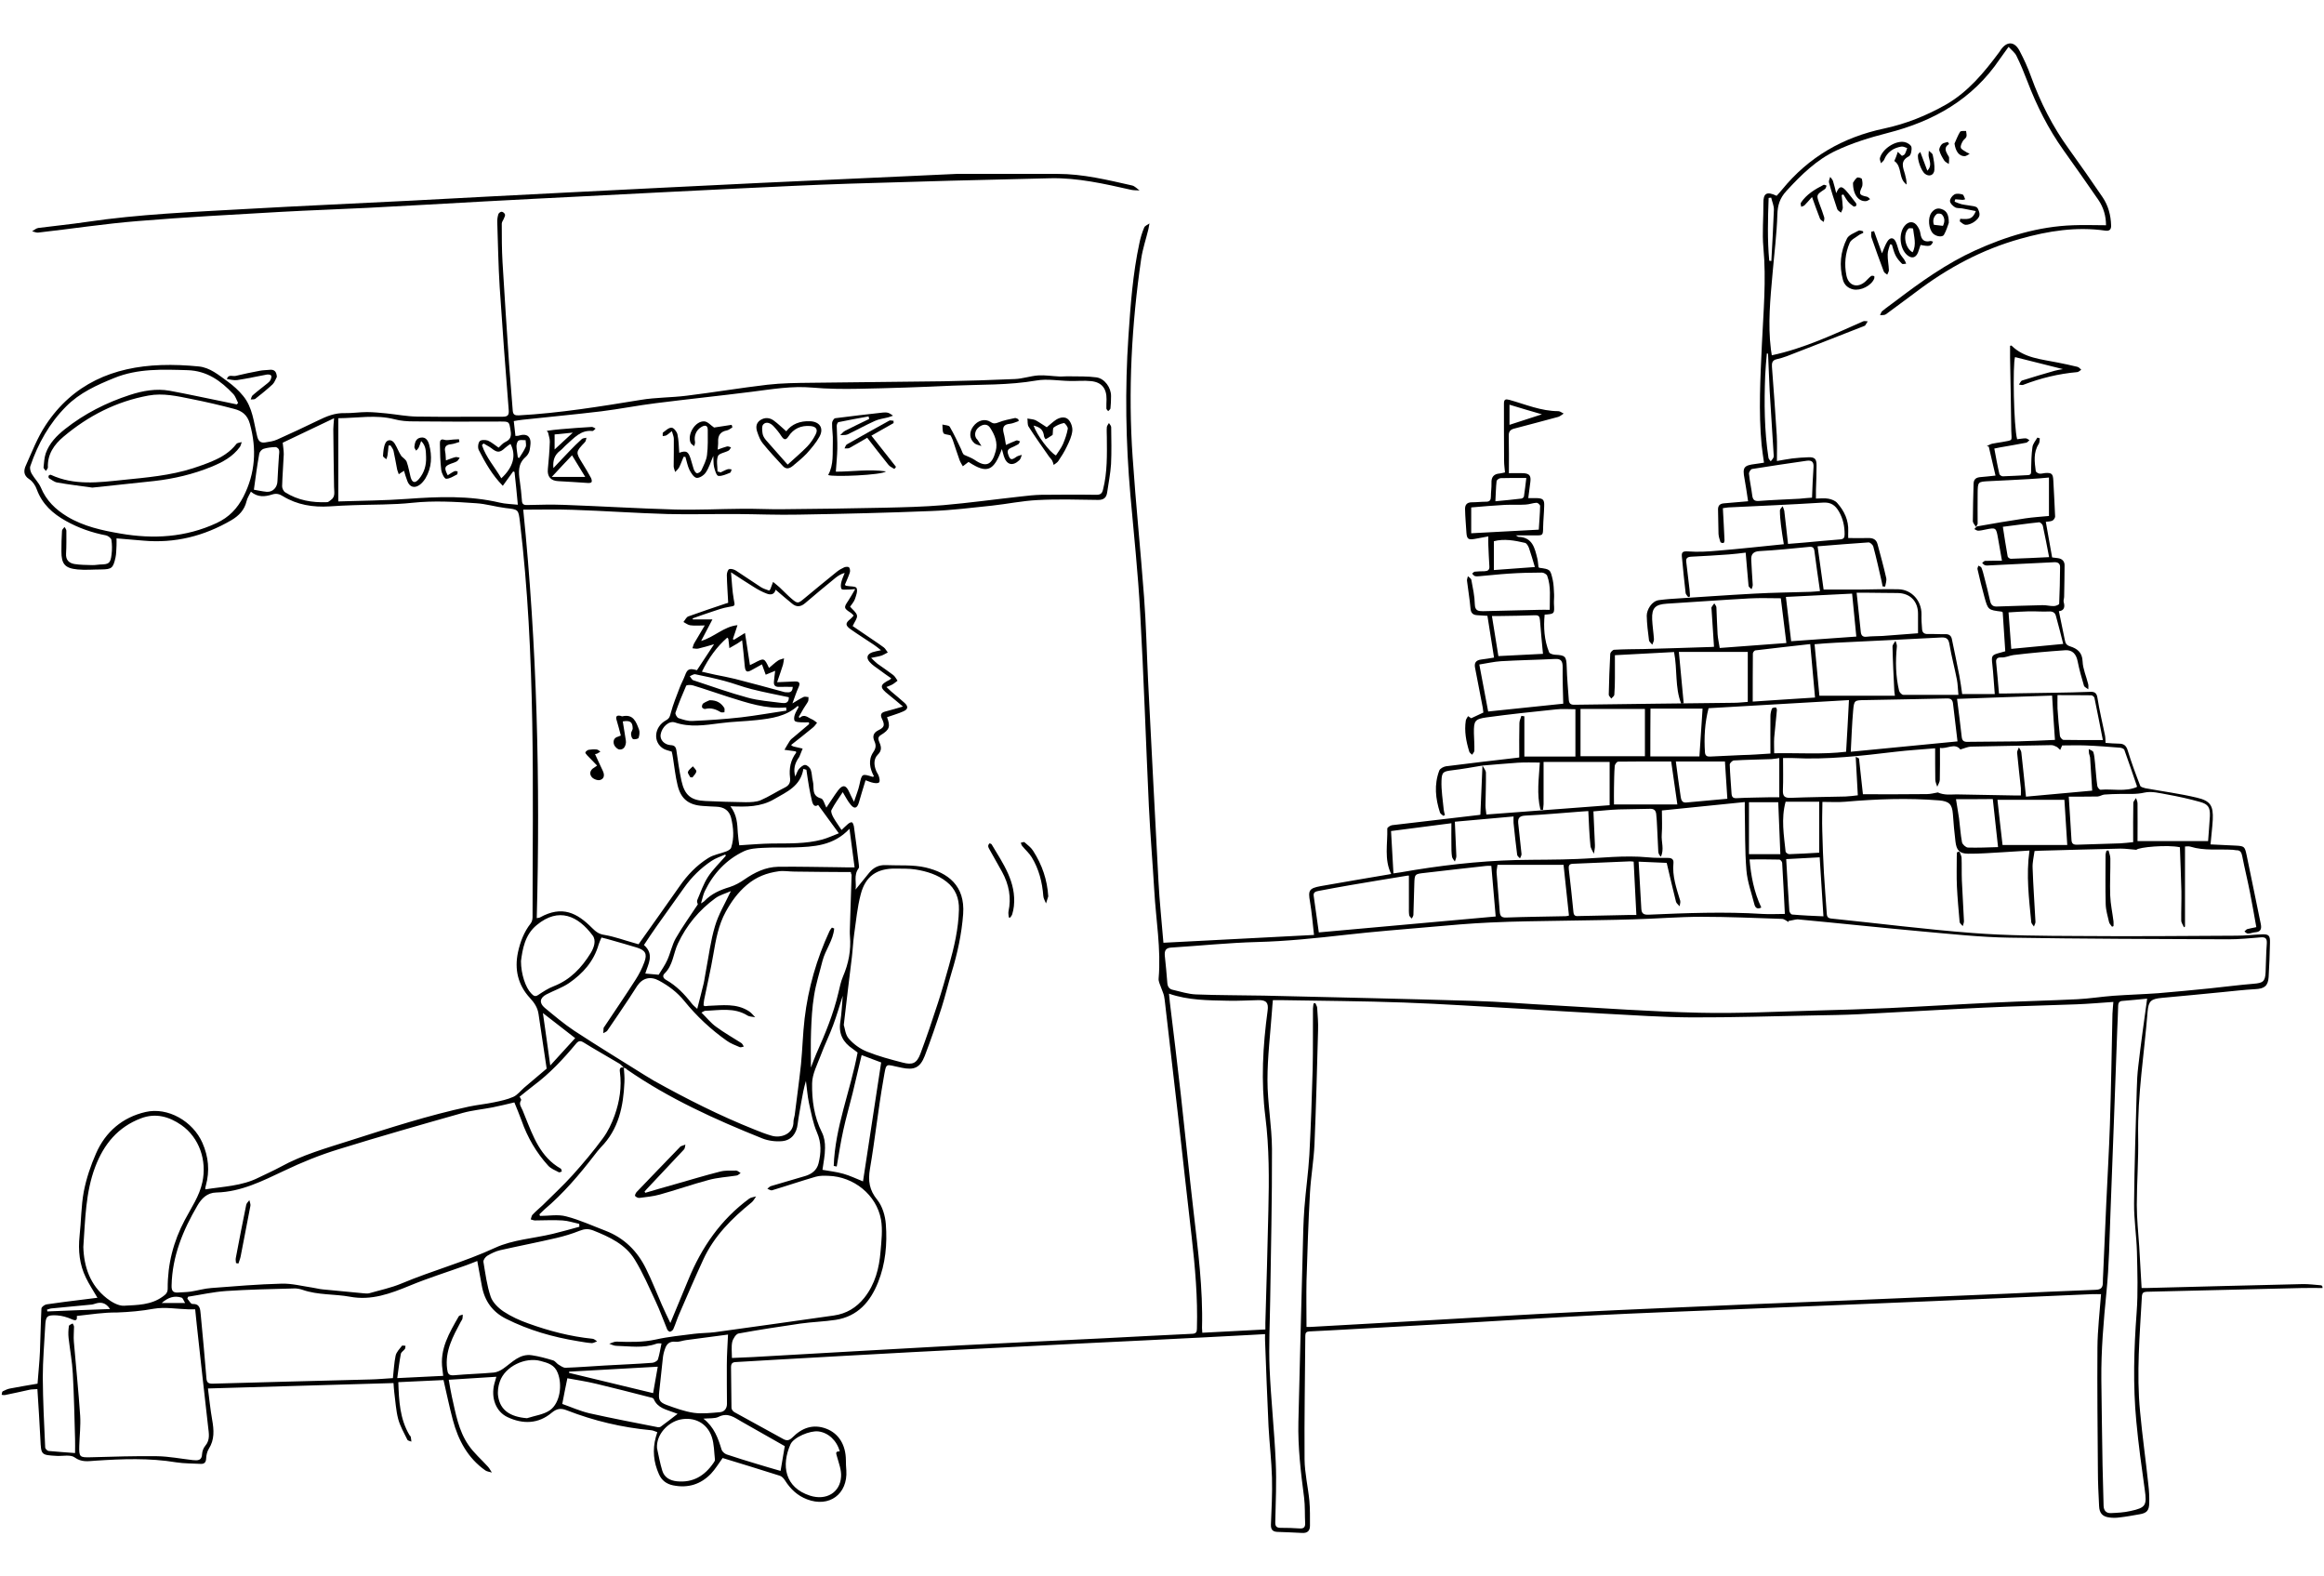 <?xml version="1.0" encoding="utf-8"?>
<!-- Generator: Adobe Illustrator 22.0.1, SVG Export Plug-In . SVG Version: 6.00 Build 0)  -->
<svg version="1.0" id="Ebene_1" xmlns="http://www.w3.org/2000/svg" xmlns:xlink="http://www.w3.org/1999/xlink" x="0px" y="0px"
	 viewBox="0 0 1547.9 1049.4" enable-background="new 0 0 1547.9 1049.4" xml:space="preserve">
<g>
	<path d="M1546.9,857.7c-4.5,0-9.1-0.1-13.6,0c-34.5,0.8-68.9,1.7-103.4,2.5c-2.3,0.1-3.1,0.7-3.3,3.1c-1.4,25.6-3.7,51.2-1.2,76.8
		c1.5,16.2,3.8,32.3,5.5,48.4c0.5,4.1,0.7,8.3,0.6,12.4c-0.1,5-1.6,6.7-6.6,7.5c-4.5,0.8-8.9,1.6-13.4,2.1c-2.2,0.3-4.4,0.3-6.6,0
		c-4.6-0.6-6.6-2.9-6.8-7.6c-0.4-7.9-0.8-15.9-0.8-23.8c-0.2-27.3-0.5-54.6-0.3-81.9c0.1-11.7,1.5-23.3,2.4-35.4
		c-1.9,0-4.1-0.1-6.2,0c-35.1,1.5-70.2,3.1-105.3,4.6c-47.3,2-94.6,3.9-141.9,5.9c-27.4,1.1-54.9,2.1-82.3,3.5
		c-29.5,1.5-59,3.4-88.4,5.1c-24.9,1.4-49.9,2.8-74.8,4.2c-9.5,0.5-19,1.1-28.4,1.5c-2,0.1-2.7,0.9-2.7,2.9
		c-0.2,27.4-0.7,54.9-0.5,82.3c0.1,9.2,2.3,18.3,3.2,27.5c0.5,5.5,0.4,11.2,0.4,16.7c0,3.3-1.6,5-5.2,4.8
		c-5.5-0.3-10.9-0.5-16.4-0.7c-3.3-0.1-4.5-1.6-4.4-4.9c0.4-10.4,1-20.8,0.7-31.2c-0.3-11.4-1.7-22.8-2.3-34.2
		c-0.9-19-1.6-37.9-2.3-56.9c-0.1-1.4,0-2.8,0-4.5c-3.3,0.2-6.1,0.4-8.9,0.5c-10.1,0.5-20.3,1.1-30.4,1.6c-26.9,1.4-53.9,2.7-80.8,4
		c-38.3,2-76.6,3.9-115,5.9c-30,1.6-60,3.3-90,5c-9.1,0.5-18.2,1.1-27.3,1.6c-2.6,0.1-3.3,1.1-3.3,3.6c0.2,9,0.1,17.9,0.3,26.9
		c0,1,1,2.4,2,2.9c10.8,6,21.6,11.9,32.4,17.8c2.3,1.3,3.9,1.2,6.1-0.9c6.3-6.4,13.8-9.3,22.7-5.9c8.3,3.2,12.9,10.8,13,20.8
		c0,2.3,0.1,4.7,0.3,7c1,15.7-11.4,24.9-26.2,19.2c-6.3-2.4-11-6.8-14.6-12.5c-0.8-1.3-2.1-2.8-3.5-3.2
		c-12.7-4.1-25.5-7.9-38.1-11.8c-2.6,3.6-4.8,7.3-7.7,10.4c-6.9,7.2-15.4,9.8-25.3,7.8c-4.4-0.9-7.6-3.3-9.4-7.4
		c-3.6-8-4.4-16.2-2.1-24.7c0.3-1,0.6-1.9,1-3.3c-1.5-0.5-2.8-1.2-4.1-1.3c-19.3-1.8-38-6.2-56-13.2c-4-1.6-6.7-1.4-10.3,1.6
		c-8.8,7.4-19.1,7.7-29.3,2.9c-7.8-3.6-11.3-12.9-8.8-22.4c0.3-1.2,0.7-2.5,1.3-4.5c-10.6,0.7-20.9,1.3-31.7,2
		c0.7,4.1,1.3,7.8,2.1,11.4c2.5,11,4.4,22.4,10.9,31.9c3.6,5.4,8.8,9.8,13.2,14.7c1,1.1,1.7,2.6,2.5,3.8c-1.4-0.5-3.1-0.6-4.3-1.4
		c-11.8-8.3-18.1-20.2-21.7-33.7c-2.3-8.7-4.1-17.4-6.2-26.5c-9.8,0.5-19.7,0.9-30.1,1.4c0.4,12.4,1,24.4,7.4,35.2
		c0.3,0.4,0.8,0.8,0.9,1.3c0.2,1,0.3,2.1,0.4,3.1c-0.9-0.4-2.4-0.6-2.7-1.3c-2.2-4.5-4.8-9-6.1-13.8c-1.5-5.7-1.8-11.8-2.6-17.7
		c-0.3-2-0.3-4.1-0.5-6.2c-41.2,1.2-82.1,2.4-123.6,3.6c0.9,7,1.6,14,2.8,20.8c1.2,6.8,1.7,13.3-2.3,19.5c-1.1,1.8-1.6,4.2-1.7,6.3
		c-0.1,2.8-1.4,3.8-3.9,3.6c-5.3-0.3-10.7-0.2-15.9-1c-18-3-36-2.3-54.1-1.1c-4.7,0.3-9,1.2-13.7-2.2c-2.7-2-7.8-0.8-11.8-1
		c-10.6-0.6-10.5-0.6-11-11c-0.5-11-1.3-22-2-33.5c-1.8,0.2-3.5,0.1-5,0.4c-5.6,1.2-11.1,2.5-16.7,3.6c-0.7,0.1-1.4-0.1-2.1-0.2
		c0.2-0.8,0.2-2,0.7-2.3c1.6-0.8,3.3-1.6,5-1.9c6-1.2,12-2.1,18.2-3.2c0.5-7.1,1.3-14.2,1.6-21.3c0.4-9.6,0.5-19.2,1-28.8
		c0.1-1,2.1-2.5,3.4-2.7c8.1-1.2,16.2-2.2,24.3-3.2c3.3-0.4,6.6-0.8,9.6-1.2c-2.6-4.5-5.5-8.8-7.7-13.4c-4.3-8.8-5.2-18.1-4.2-27.8
		c1.1-9.8,1-19.8,2.8-29.5c1.7-8.7,4.6-17.4,8.2-25.5c6.3-14.4,17.7-24,32.9-27.5c14.9-3.5,31.6,6.2,37.9,20.5
		c4.1,9.3,5,18.7,2.3,28.5c-0.2,0.6-0.3,1.3-0.4,1.9c0,0.2,0.1,0.5,0.1,0.6c12-1.9,24.3-2.2,35.4-7.8c4.9-2.4,9.9-4.6,14.7-7.2
		c14.5-8,30.3-12.4,45.9-17.4c26.3-8.4,52.5-16.9,79.5-22.7c5.6-1.2,11.3-1.7,16.9-2.9c4.3-0.9,8.7-1.8,12.7-3.6
		c2.7-1.2,4.8-4,7.2-6.1c5-4.3,10.1-8.6,15-12.7c-1.8-12.2-3.6-24.3-5.4-36.3c-0.6-4.3-2.8-7.6-5.8-10.8c-8-8.7-10.3-19.1-7.9-30.4
		c1.5-6.9,4-13.5,8.4-19.1c0.9-1.1,1.3-2.8,1.3-4.3c0-43.2,0.6-86.4-0.2-129.6c-0.8-44.6-2.9-89.2-8.2-133.5c-1-8.5-1-8.3-9.6-9.3
		c-6.6-0.8-13-2.8-19.6-3.2c-14.1-1-28.2-1.8-42.4-0.3c-13,1.4-26.2,1.1-39.3,1.6c-5.3,0.2-10.6,0.4-15.9,0.8
		c-11,0.7-21.6-1-31.1-6.8c-2.4-1.5-4.4-2-7.2-1.1c-4.7,1.5-9.5,2-14.1-1.9c-1.1,2.3-2.4,4.2-2.9,6.4c-1.4,5.9-5.2,9.7-10.1,12.6
		c-18.2,10.6-37.6,15.5-58.7,13.6c-5.8-0.5-11.6-1-17.8-1.5c0,1.5,0.1,3.1,0,4.8c-0.2,2.7-0.1,5.5-0.7,8.1c-1.6,7.1-2.6,7.7-9.7,7.8
		c-5.2,0-10.4,0.5-15.5,0c-8.5-0.8-10.8-3.6-10.8-12.1c0-4.6,0.1-9.1,0.4-13.7c0.1-0.9,1.1-1.7,1.7-2.5c0.4,0.8,1.2,1.7,1.2,2.5
		c0,5.1,0.1,10.2-0.2,15.2c-0.3,4.3,2,6.4,5.7,7c3.8,0.6,7.7,0.6,11.6,0.7c1.8,0.1,3.6-0.3,5.4-0.4c5.9-0.1,6.9-0.8,7.6-6.7
		c0.4-3.2,0.4-6.5-0.1-9.7c-0.2-1.2-2.2-2.7-3.6-3c-9.4-1.8-18.3-4.9-26.7-9.6c-8.8-4.9-15.8-11.2-19.4-21c-0.9-2.6-2.8-5.4-5-6.8
		c-4.1-2.6-3.7-6-2.3-9.1c4.1-9.1,7.7-18.6,13.2-26.9c18.1-27.5,45-38.9,76.9-40c8.3-0.3,16.7,0.1,24.9,0.9
		c7.7,0.7,13.5,5.8,19.5,10.1c3.7,2.7,7.3,5.9,10.2,9.5c6.4,7.7,7.1,17.7,9.4,27c0.8,3.3,2.4,4.5,5.4,4c2.7-0.4,5.5-0.8,7.9-1.9
		c9.1-4.1,18.2-8.3,27.2-12.7c5.7-2.8,11.3-5.1,17.8-4.9c4.9,0.1,9.9-0.7,14.8-0.7c4.4,0,8.8,0.5,13.2,0.9c6.7,0.7,13.4,2,20.1,2.1
		c19,0.3,38,0,57,0.1c3.8,0,4.4-1.3,4.1-4.8c-2.2-27.2-4.2-54.5-6-81.7c-0.9-14.3-1.1-28.6-1.6-42.9c-0.1-1.8,0.2-3.7,0.7-5.4
		c0.2-0.8,1.4-1.7,2.2-1.7c0.8,0,1.9,0.9,2.2,1.7c0.3,0.7-0.2,1.8-0.6,2.6c-0.4,1.2-1.5,2.4-1.5,3.6c0,8.6,0,17.2,0.5,25.7
		c1.3,22.7,2.9,45.4,4.4,68.1c0.7,10.2,1.7,20.5,2.4,30.7c0.2,2.8,1.5,3.3,4,3.2c27.3-1.5,54.2-5.9,81.2-10.3
		c10.1-1.7,20.5-1.5,30.7-2.8c17.9-2.2,35.8-5.2,53.7-7.3c9.6-1.1,19.4-1.2,29.1-1.3c29.4-0.4,58.8-0.6,88.2-1
		c15.9-0.3,31.7-0.8,47.6-1.5c5.1-0.2,10.2-2,15.4-2.4c4.7-0.3,9.4,0.5,14.1,0.7c2.3,0.1,4.7-0.2,7-0.1c5.9,0.1,12-0.1,17.8,0.7
		c5.5,0.8,9.8,6.9,9.7,12.5c0,2.7-0.1,5.5-0.4,8.2c-0.1,0.6-1,1.2-1.5,1.8c-0.4-0.6-1.1-1.1-1.2-1.7c-0.1-2.1,0.1-4.2,0.1-6.2
		c0.1-7.2-3.2-11.4-10.3-12.1c-4.6-0.5-9.3,0-14-0.1c-7.5-0.1-15.2-1.6-22.5-0.3c-18.5,3.2-37,2.6-55.6,3.4
		c-20.9,1-41.9,1.7-62.8,2.1c-10.3,0.2-20.6,0.1-30.8-0.8c-13.7-1.2-26.9,1.1-40.4,2.8c-21.3,2.7-42.6,4.9-63.9,7.6
		c-12.1,1.5-24.1,3.9-36.2,5.4c-17.4,2.1-34.9,3.7-52.3,5.6c-1.9,0.2-3.8,0.5-6,0.9c0.4,3.5,0.7,6.6,1.1,9.9c0.8-0.1,1.4,0,1.8-0.1
		c2.9-0.9,6.3-1.3,7.7,1.7c1,2.1,0.4,5.2,0,7.7c-0.3,1.7-1.4,3.6-2.7,4.7c-5.2,4.5-4.8,10.1-3.9,16c0.6,4.2,1.1,8.5,1.4,12.8
		c0.1,2.6,1.1,3.3,3.6,3.2c8.2-0.2,16.4-0.4,24.6-0.1c24.6,0.9,49.1,2.4,73.7,3.1c14.9,0.4,29.9-0.4,44.9-0.5
		c8.8-0.1,17.7,0.4,26.5,0.3c22.6-0.2,45.2-0.5,67.9-1c13.1-0.3,26.3-0.6,39.4-1.7c17.3-1.5,34.6-3.9,51.9-5.8
		c4.4-0.5,8.8-1,13.2-1.1c12.3-0.1,24.7-0.2,37,0c2.9,0,3.8-1.1,4.4-3.6c2.9-11.5,2.6-23.2,2.5-34.9c0-2.2-0.2-4.4,0-6.6
		c0.1-0.9,0.9-1.8,1.4-2.7c0.5,0.9,1.5,1.8,1.5,2.8c0.1,8.2,0.3,16.4-0.1,24.6c-0.4,6.3-1.7,12.6-2.6,18.9c-0.5,3.4-2.3,5-6.2,4.9
		c-13.4-0.2-26.8-0.6-40.2,0.1c-10.1,0.5-20.1,2.6-30.2,3.7c-13.4,1.4-26.9,3.1-40.4,3.6c-29.5,1.2-59,1.9-88.5,2.4
		c-13.8,0.3-27.6-0.3-41.4-0.4c-15.3-0.1-30.7,0.4-46,0c-20.9-0.6-41.8-2.1-62.8-2.8c-10.9-0.4-21.8-0.1-33.2-0.1
		c9.2,90.8,11.4,181.2,9,272c1.1-0.2,1.7-0.2,2.2-0.5c14.7-8.1,24.6-3.1,34.8,7.2c2.5,2.5,4.6,4,8.2,4.5c6.6,1.1,13,3.5,19.5,5.3
		c1.1,0.3,2.2,0.6,3.1,0.9c9.2-13,18.3-25.7,27.3-38.6c5.2-7.5,11.4-14,19.1-18.8c3.6-2.3,8.1-2.9,12.2-4.5c1.2-0.5,2.8-1.4,3.1-2.5
		c2.1-6.5,1.5-13.1,0-19.6c-1.2-5-4.7-7.4-9.8-7.6c-3-0.1-6-0.3-9-0.5c-9.5-0.6-14.7-4.6-16.9-13.8c-1.5-6-2.1-12.3-3.1-18.4
		c-0.2-1.4-0.5-2.8-0.8-4c-1.9-0.6-3.8-1-5.3-1.8c-7.4-4.2-6.6-14.7,1.6-19.1c2.3-1.3,2.5-2.7,3.1-4.9c1.5-5.7,3.8-11.2,5.9-16.8
		c1-2.7,2.5-5.3,3.5-8c1.6-4.4,2.8-5,8-3.6c3.7-5.6,7.4-11.2,11.4-17.3c-3.7,1.1-7.1,2.1-10.5,2.9c-1.2,0.3-2.6-0.1-3.9-0.2
		c0.4-1.1,0.6-2.4,1.2-3.4c2.2-3.8,4.4-7.5,7-11.8c-3.8,0-6.7,0.3-9.6-0.1c-1.6-0.2-3.1-1.4-4.6-2.2c1.1-1.3,1.9-3.2,3.2-3.7
		c8.2-3,16.5-5.7,24.7-8.5c0.7-0.2,1.4-0.4,1.9-0.6c-0.3-6.3-0.8-12.4-0.9-18.5c0-1.4,0.7-3.6,1.6-3.9c1.3-0.4,3.2,0.2,4.5,1
		c5.6,3.6,11,7.4,16.6,11c1.7,1.1,3.7,1.6,5.5,2.3c0.5-0.6,0.7-0.7,0.8-1c0.6-1.6,1.2-3.2,1.8-4.8c1.4,1.2,2.9,2.3,4.3,3.6
		c2.7,2.5,5.2,5.2,7.9,7.5c4.1,3.5,4.4,3.4,8.5,0c7.2-6,14.4-11.9,21.7-17.8c1.5-1.2,3.2-2.2,5-3c0.9-0.4,2.7-0.5,3.2,0
		c0.6,0.8,0.9,2.4,0.5,3.5c-0.9,2.8-2.2,5.5-3.3,8.2c0.5,0.3,0.6,0.5,0.9,0.6c2.4,0.5,6.3,0.2,6.9,1.5c0.9,2-0.3,5-1.1,7.4
		c-0.7,1.9-2.2,3.5-3.2,5c1.7,2,4.2,3.8,4.6,5.9c0.3,1.9-1.6,4.2-2.9,7c1.9,1.3,4.4,3,6.9,4.7c4.6,3.2,9.3,6.2,13.8,9.5
		c1.1,0.8,1.8,2.3,2.7,3.4c-1.4,0.7-2.8,1.6-4.2,2.1c-1.9,0.6-4,0.9-6.9,1.5c1.8,1.7,2.9,2.9,4.2,3.9c3.5,2.5,7.1,4.9,10.5,7.5
		c1.2,0.9,2,2.5,2.9,3.8c-1.2,0.9-2.3,1.9-3.6,2.6c-1,0.6-2.1,0.9-3.8,1.6c1.3,1.2,2.2,2.1,3.2,3c3,2.5,6,5,8.9,7.6
		c2.5,2.3,2.4,4.2-0.8,5.6c-3.5,1.6-7.3,2.6-10.9,3.9c2.3,6.1,1.8,8.3-4,11.8c-2.5,1.5-1.8,3.1-1.1,4.9c1.3,3,1.8,5.5-1.1,8.3
		c-2.7,2.7-2.6,6.7-1.2,10.3c0.5,1.5,1.6,2.7,2,4.2c0.4,1.3,0.8,3.1,0.1,3.9c-0.6,0.7-2.5,0.6-3.8,0.3c-1.7-0.3-3.4-1.1-5.2-1.7
		c-1.6,5.2-3.1,10.1-4.5,15c-1.1,3.6-2.9,4.3-5.3,1.4c-2-2.3-3.4-5.2-5.4-8.5c-2.6,4-5.4,7.8-7.5,11.9c-0.6,1.2,0.5,3.5,1.3,5
		c1.5,2.7,3.4,5.2,5.4,8.3c1.6-1.5,2.9-2.8,4.3-4c0.7-0.6,1.9-1.3,2.6-1.1c0.6,0.2,1.1,1.6,1.3,2.5c1.2,8.5,2.3,17,3.3,25.5
		c0.1,0.9,0.3,2-0.1,2.6c-3.6,4.7-1.2,10.2-2.1,14.2c2.8-3.4,6-7.4,9.2-11.3c2.8-3.4,6.4-5.2,10.9-5c8.9,0.4,18.2-0.4,26.7,1.6
		c14.6,3.5,26.3,11.9,24.9,31c-1,13.3-3.8,26.2-7.7,38.9c-2.3,7.7-4.2,15.6-6.6,23.2c-3.5,10.9-7.2,21.7-11.3,32.4
		c-3.1,7.9-7.1,9.6-15.5,7.8c-0.1,0-0.3-0.1-0.4-0.1c-10.6-2-9.5-4.2-11.6,7.9c-3.5,19.8-5.6,39.9-9,59.7c-1.3,7.9-0.4,14,4.9,20.5
		c3.4,4.2,5.3,10.6,5.7,16.2c1,13.2-0.2,26.4-5.2,38.8c-5.1,12.8-13.5,22.6-28.1,24.9c-7.8,1.2-15.8,1.4-23.6,2.5
		c-13.8,2-27.5,4.1-41.2,6.6c-1.7,0.3-3.7,3.5-4.2,5.6c-0.7,3.3-0.2,6.9-0.2,10.7c4.7-0.2,9.3-0.4,13.9-0.6
		c46.1-2.6,92.2-5.3,138.3-7.8c31.7-1.7,63.4-3.1,95.1-4.7c19.7-1,39.5-2.1,59.2-3c2.7-0.1,3.2-1.2,3.2-3.5
		c0.6-20.5-1.2-40.8-3.5-61.1c-3.1-27-6.1-54-9.1-81c-2.7-23.4-5.4-46.8-8.1-70.1c-0.4-3.1-0.6-6.2-1.2-9.3
		c-0.4-1.8-1.3-3.6-1.9-5.4c-0.7-2.1-1.9-4.2-1.7-6.2c1.7-19.7-1.8-39.1-2.9-58.6c-1.1-18.7-2.7-37.4-3.6-56.1
		c-2-43-3.4-86.1-5.8-129c-1.4-26.1-4.2-52.1-6.5-78.1c-3.1-35.3-3.7-70.6-1.3-106c1.4-20.8,2.9-41.5,7.3-61.9
		c0.7-3.5,1.8-7.1,3.2-10.4c0.5-1.2,2.3-1.8,3.5-2.7c-0.2,1.3-0.4,2.5-0.7,3.8c-1.6,6.6-3.8,13-4.8,19.7c-6.4,43.9-8.8,88-5.7,132.3
		c2.1,31,5.3,61.9,7.6,92.9c1.4,18.7,1.8,37.4,2.7,56.1c2.3,44.4,4.5,88.9,6.9,133.3c0.7,13.6,2.2,27.2,3.3,40.9
		c33.5-1.7,66.6-3.5,100.3-5.2c-0.9-7.9-1.5-15.2-2.7-22.3c-1.3-7.3-0.6-8.8,7.1-10.2c15.1-2.7,30.2-5.2,45.4-7.8
		c0.5-0.1,1-0.2,1.6-0.3c-4.8-9.8-2.3-20.1-2.6-30.2c0-0.8,2-2.1,3.2-2.3c19.3-2.3,38.7-4.5,58-6.8c0.4,0,0.7-0.2,0.8-0.2
		c0.5-11,0.9-21.9,1.4-32.7c0.8,1.6,2.3,3.2,2.3,4.8c0.1,7.3-0.2,14.6-0.3,21.8c0,1.9,0.4,3.8,0.6,6c27.6-2.1,54.7-4.1,82.1-6.2
		c0-9.7,0-19,0-28.8c-14.3,0-28.6,0-44,0c0,9.5,0,18.8,0,28.1c0,1.3-0.3,2.5-0.4,3.8c-0.6,0-1.1-0.1-1.7-0.1
		c-2.6-10.5-1-21-0.4-31.4c-4.8,0-9.7-0.2-14.6,0.1c-7.9,0.5-15.8,1.3-23.6,1.9c-6.6,1.1-13.2,2.3-19.9,3.1c-6.1,0.8-7.2,1-7.4,7.1
		c-0.2,6.4,0.9,12.8,1.5,19.2c0.1,1.2,0.5,2.4,0.8,3.5c-0.3,0.2-0.6,0.4-1,0.6c-0.8-0.7-2-1.3-2.3-2.2c-3-9.2-4-18.6-0.5-27.9
		c0.5-1.4,2.8-2.6,4.4-2.9c16.1-2.1,32.3-3.9,48.4-5.8c0.4,0,0.7-0.3,0.5-0.2c0-7.8-0.1-15.3,0.1-22.8c0-1.6,0.9-3.2,1.3-4.8
		c0.7,0.1,1.3,0.2,2,0.3c0,8.8,0,17.6,0,26.8c12,0,23,0,34,0c0-10.4,0-20.7,0-31.5c-4.7,0-8.8-0.4-12.9,0.1
		c-15.4,1.6-30.8,3.2-46.1,5.3c-8.1,1.1-8.7,2.4-8.6,10.5c0.1,3.9,0.4,7.8,0.3,11.7c0,0.9-1,1.8-1.5,2.7c-0.7-0.7-1.7-1.3-1.9-2.1
		c-2.1-6.8-3.4-13.6-2.3-20.7c0.2-1,1-2,1.5-2.9c0.8,0.5,1.6,1,2.1,1.4c2.7-1.2,5.2-2.4,8.1-3.8c-0.1-1-0.2-2.1-0.4-3.2
		c-1.7-8.8-3.4-17.6-5.1-26.4c-0.7-3.4,0.4-5.2,4-5.7c2.9-0.3,5.9-0.9,8.6-1.3c-1.5-9.3-2.9-18.4-4.4-27.8c-2.2-0.1-4.3-0.3-6.5-0.4
		c-3.1-0.1-4.6-1.4-4.8-4.8c-0.5-6.1-1.6-12.1-2.3-18.2c-0.1-1,0.4-2,0.6-3c0.8,0.8,2.2,1.6,2.3,2.5c1,5.4,2.2,10.8,2.3,16.2
		c0.1,4.3,2.3,4.6,5.4,4.6c12.5-0.3,25-0.6,37.4-0.9c2.2-0.1,4.4,0,7.1,0c-0.1-7.9,1-15.4-1.7-22.7c-0.4-1-2.3-2.1-3.5-2.1
		c-7.4,0-14.8,0.2-22.2,0.7c-6.5,0.4-12.9,1.2-19.4,1.7c-1,0.1-2.1,0.2-3.1-0.1c-0.7-0.2-1.2-1.1-1.8-1.6c0.6-0.4,1.1-1.2,1.7-1.3
		c2.2-0.2,4.4-0.3,6.6-0.3c2.2-0.1,3.4-0.9,3.2-3.3c-0.3-4.7-0.5-9.3-0.7-14c-0.1-1.8,0-3.5,0-5.9c-3,0.5-6.1,1.2-9.2,1.7
		c-4.2,0.7-5.1,0-5.4-4.3c-0.3-5.2-0.8-10.3-0.9-15.5c-0.1-2.7,1.1-4.6,4.4-4.6c3.2,0,6.5-0.4,9.7-0.4c2.4,0,3.1-1.2,3.1-3.4
		c0-3,0.5-6,0.4-9c-0.2-4,1.5-6.1,5.5-6.4c1-0.1,2-0.4,3.5-0.7c-0.2-2.6-0.6-5.1-0.6-7.7c-0.1-12.7-0.1-25.5-0.1-38.2
		c0-2.8,1.1-3.1,3.7-2.4c10.7,3,21.1,7.5,32.5,7.5c1.2,0,2.4,1.1,3.6,1.6c-1.2,0.7-2.3,1.8-3.6,2.2c-9.9,2.7-19.8,5.3-29.7,7.9
		c-2.5,0.7-3.4,2.2-3.3,4.9c0.2,8,0.1,16.1,0.1,24.7c3.6,0,6.6-0.1,9.5,0c4.1,0.2,5.3,1.6,4.8,5.7c-0.4,3.5-0.9,6.9-1.4,10.9
		c2.1,0,3.8,0,5.4,0c4.4,0.1,5.4,1,5.2,5.3c-0.1,4.7-0.6,9.3-0.7,14c-0.1,5.6,0,5.6-5.7,5.5c-3.9,0-7.8,0-12.5,0
		c1.1,0.6,1.5,1,1.8,1c9.3,0.3,10.8,7.4,12.5,14.3c0.5,1.9,0.5,3.8,0.8,5.8c0.2,0.2,0.4,0.5,0.6,0.5c7.2,1,7.3,1,8.9,8.1
		c0.7,3.1,0.7,6.4,0.9,9.7c0.1,2.1-0.2,4.2-0.1,6.2c0.4,6.7,0.4,6.7-6.2,7.2c-0.8,8.5-0.3,17,3,25.1c0.4,0.9,2.5,1.5,3.9,1.6
		c6.9,0.3,7.6,1.1,7.8,8.1c0.2,7.4,0.9,14.7,1.4,22.1c0.2,2.4,1.4,3.2,3.9,3.1c35.4-0.5,70.8-0.9,106.1-1.3c3.1,0,6.2-0.4,9.2-0.6
		c0-11.2,0-22.1,0-33.3c-15.5,0-30.7,0-45.9,0c1.1,11.6,2.2,22.9,3.2,34.1c-0.6,0.1-1.2,0.1-1.7,0.2c-4.2-10.7-2.4-22.4-4.7-34.2
		c-12.4,0.7-25.5,1.3-39.4,2.1c0,5.1,0,10.1,0,15.1c0,3.8-0.1,7.5-0.4,11.3c-0.1,0.9-1.3,1.6-2,2.5c-0.6-0.9-1.7-1.8-1.7-2.6
		c0.2-9.1,0.5-18.2,1-27.3c0.1-0.9,1.6-2.5,2.5-2.6c6.6-0.4,13.2-0.4,19.8-0.5c14.3-0.4,28.6-0.8,42.9-1.3c1.4,0,2.8-0.1,3.9-0.2
		c-0.5-8.3-1.1-16.4-1.6-24.5c0-0.6-0.3-1.4,0-1.9c0.5-0.9,1.2-1.7,1.8-2.5c0.5,0.9,1.4,1.8,1.4,2.7c0.3,6,0.4,11.9,0.8,17.9
		c0.2,2.7,0.8,5.4,1.4,9.1c14.7-1.1,29.4-2.2,44.4-3.3c-1.3-10.5-2.5-20.1-3.7-29.8c-6.8,0-13.9-0.3-21,0.1
		c-18.3,1-36.6,2.4-54.9,3.5c-7.6,0.5-10.1,2.7-9.8,10.4c0.2,4.4,0.9,8.8,1.2,13.2c0.1,1.2-0.7,2.5-1.1,3.7c-0.8-1-2.1-1.9-2.2-3
		c-0.7-5.4-1.4-10.9-1.5-16.3c0-3.8,3.2-9.9,8.4-10.4c2.2-0.2,4.4-0.6,6.6-0.7c18.9-1.2,37.9-2.6,56.8-3.6c12.5-0.7,25-0.8,37.4-1.2
		c2.2-0.1,4.3-0.3,6.2-0.5c-1.3-9.1-2.6-17.8-3.7-26.5c-0.3-2.5-1.2-3.2-3.8-2.9c-11,1.1-22,2.2-33,2.8c-4.1,0.3-5.5,2.3-5.3,5.8
		c0.2,5.6,0.7,11.1,1,16.7c0,1-0.5,2-0.8,2.9c-0.7-0.8-2-1.5-2-2.4c-0.7-7.2-1.2-14.4-1.9-22c-3.3,0.4-7.2,0.9-11.2,1.2
		c-8.3,0.6-16.6,1.1-24.9,1.5c-2.5,0.1-3.8,0.9-3.5,3.3c0.7,6.2,1.5,12.4,2.2,18.5c0.2,1.6,0.2,3.1,0.3,4.7
		c-0.4,0.1-0.8,0.3-1.2,0.4c-0.6-0.9-1.6-1.8-1.7-2.7c-0.9-8.1-1.8-16.2-2.5-24.3c-0.3-3.1,0.8-3.6,4.2-3.4
		c6.6,0.5,13.3,0.1,19.8-0.5c14.5-1.2,29-2.8,43.9-4.3c-0.7-4.3-1.4-8.5-1.9-12.7c-0.4-3.2-0.7-6.5-0.7-9.7c0-1,1.2-2,1.8-2.9
		c0.4,1,0.9,2,1.1,3c0.9,7.2,1.6,14.4,2.5,22.1c4.1-0.3,7.5-0.6,11-0.9c7.9-0.7,15.8-1.5,23.7-2.1c2.4-0.2,3-1.1,3-3.4
		c0-5.3-1-10.2-3.7-15c-2.5-4.4-5.5-6.5-10.9-6.1c-21,1.3-41.9,2.2-62.9,3.2c-1.1,0.1-2.3,0.3-3.6,0.5c0.4,7.3,0.8,14.3,1.1,21.4
		c0,0.6-0.3,1.7-0.7,1.8c-0.6,0.1-1.8-0.2-2-0.6c-0.6-1.8-1.2-3.7-1.3-5.5c-0.2-5.2-0.1-10.4-0.3-15.5c-0.2-2.9,0.8-4.5,3.7-4.8
		c5.3-0.5,10.6-0.9,16.3-1.4c-0.8-5.3-1.5-10.3-2.4-15.2c-1.4-7.3-0.4-8.7,7-9.6c1.9-0.2,3.8-0.6,6-0.9c-0.6-4.2-1.2-8-1.6-11.9
		c-2.1-22.4-0.8-44.7,0.2-67c1-21.4,3-42.8,1-64.3c-0.9-9.8,0.1-19.8,0-29.6c-0.1-6.5,2.1-8.1,8.8-4.9c1.2-1.3,2.5-2.7,3.7-4.2
		c17.7-21.7,40.5-34.8,67.9-40.6c14.5-3.1,28.3-8.6,41.3-16c14.7-8.5,25.2-21.2,35.1-34.5c0.5-0.6,0.9-1.3,1.3-1.9
		c4.1-5.9,9.2-5.8,12.6,0.8c2.9,5.5,5.5,11.2,7.6,17.1c6.2,17.1,14.3,33.1,25,47.9c7.7,10.7,15.2,21.4,22.6,32.3
		c3.8,5.6,5.5,12,5.7,18.8c0.1,2.6-1,3.9-3.8,3.5c-19.3-2.8-38.1,0.2-56.6,5.4c-25.5,7.1-48.4,19.4-69.5,35.4
		c-6.1,4.6-12.3,9.1-18.5,13.7c-0.7,0.5-1.4,1.2-2.3,1.5c-1,0.3-2.1,0.2-3.2,0.3c0.5-0.9,0.7-2.1,1.4-2.7c2.9-2.4,6-4.5,9-6.8
		c16.7-12.7,33.8-24.9,52.9-33.6c20.7-9.4,42.3-16,65.3-16.8c7.1-0.3,14.2,0,21.9,0c0-6-1.6-11.8-5.1-16.9
		c-7.6-11-15.3-22-23.1-32.9c-10.2-14.3-18-29.8-24.2-46.1c-2.2-5.7-4.5-11.4-7.2-16.8c-1-2.2-3.2-3.8-5.3-6.1
		c-2.3,3.3-4.2,5.7-5.9,8.2c-18.1,26.8-44.1,41.4-74.8,49.2c-11.7,3-23.4,6.6-34.2,11.7c-13,6.1-23.3,16.2-33.1,26.9
		c-4.4,4.8-5.8,9.4-6,15.7c-0.4,13.1-2.1,26.2-3.2,39.2c-1.5,16.8-3.2,33.7-1.1,50.6c0.2,1.4,0.4,2.8,0.6,3.9
		c21.6-4.6,41.1-13.9,60.8-22.6c0.9-0.4,2,0,3.1,0c-0.6,0.9-1.1,1.8-1.7,2.7c-0.1,0.2-0.4,0.3-0.7,0.4
		c-17.2,6.7-34.3,13.5-51.5,20.1c-2.2,0.8-4.4,1.5-6.7,2c-3,0.6-3.4,2.6-3.2,5.2c1.1,15.2,2.3,30.3,3.2,45.5
		c0.3,5.5,0.1,11.1,0.1,17.1c3.7-0.6,6.9-1.3,10.2-1.7c3.6-0.4,7.2-0.7,10.9-0.8c4.1-0.1,5.3,1.1,5.3,5.4c0,5.5-0.2,10.9-0.4,16.4
		c0,1.7,0,3.3,0,5.7c2.9,0,5.7-0.4,8.3,0.1c2.1,0.4,4.6,1.3,5.9,2.9c4.7,5.3,7.6,11.4,7.3,18.8c-0.1,1.5,0,3.1,0,4.5
		c4.8,0,9,0.1,13.3,0c3.2-0.1,5.4,0.9,6.2,4c2,7.5,4.1,15,5.8,22.6c0.4,1.8-0.4,3.8-0.7,5.7c-0.6,0-1.1,0-1.7-0.1
		c-0.2-1-0.4-2.1-0.6-3.1c-1.8-7.8-3.5-15.7-5.6-23.4c-0.3-1.2-2.1-2.8-3.1-2.8c-11.2,0.7-22.4,1.7-34,2.6c1.4,10.3,2.8,19.9,4,28.8
		c8.5,0,16.3,0,24.1,0c8.6-0.1,17.2-0.4,25.7-0.2c8.9,0.2,15.5,7.7,15.4,16.7c-0.1,3.3,0.1,6.7,0.4,10c0.2,2.4,1.7,3.2,4,3.1
		c3.9-0.1,7.8,0.2,11.7,0.1c2.5,0,3.8,1.2,4.2,3.6c1.6,8,3.4,16,4.9,24c0.8,4.1,1.3,8.2,1.9,12.3c7,0,14.2,0,21.7,0
		c-0.6-7-0.9-13.3-1.6-19.6c-0.7-6.1-0.6-6.4,5.4-8c1-0.3,2-0.5,3.2-0.9c-0.6-8.7-1.2-17.4-1.7-25.9c-0.3-0.2-0.5-0.5-0.7-0.5
		c-9-1.1-9.1-1.1-11.5-9.8c-1.7-6.1-3.2-12.3-4.6-18.5c-0.2-0.7,0.4-1.5,0.6-2.3c0.7,0.4,1.8,0.7,2,1.3c0.8,1.9,1.3,3.9,1.8,5.9
		c1.4,5.4,2.8,10.8,4,16.3c0.6,2.7,1.9,3.8,4.5,3.7c10.1-0.3,20.3-0.7,30.4-0.9c2.5-0.1,5.1,0.7,7.6,0.6c1.2,0,3.4-0.9,3.5-1.5
		c0.4-8.2,0.5-16.3,0.6-24.5c0-2.6-1.7-3.3-3.9-3.2c-14.3,0.7-28.6,1.4-43,2.1c-1,0.1-2.1,0.2-3.1-0.1c-0.7-0.2-1.3-1-1.9-1.5
		c0.7-0.5,1.3-1.4,2-1.4c3.5-0.1,6.9-0.1,11.2-0.1c-1-5.5-1.8-10.2-2.6-14.8c-1.3-7.4-1.3-7.4-8.7-5.9c-1.5,0.3-3.1,0.7-4.6,0.7
		c-0.8,0-1.7-0.7-2.5-1.1c0.7-0.6,1.3-1.6,2-1.8c10.6-1.9,21.2-3.7,31.9-5.3c5.3-0.8,10.7-1.1,15.8-1.6c0-8.4,0-16.7,0-25.6
		c-4.5,0.4-8.6,0.8-12.7,1c-9,0.5-17.9,1-26.9,1.4c-7.8,0.4-7.8,0.3-7.9,8.1c-0.1,6.7,0,13.5,0,20.2c0,0.4-0.4,0.9-1.1,2.2
		c-1-1.7-2.1-2.7-2.1-3.8c0-8.3,0.3-16.6,0.5-25c0.1-3.2,1.9-4.2,4.8-4.4c3-0.2,5.9-0.6,9.8-1c-1.5-6.6-3-12.9-4.5-19.3
		c-0.4-0.1-0.9-0.2-1.3-0.3c1.2-0.6,2.3-1.3,3.5-1.6c2.1-0.5,4.4-0.7,6.5-1.1c8-1.5,6.4-0.4,6.3-7.6c-0.2-16.2-0.5-32.5-0.8-48.7
		c0-2.6,0-5.2,0-7.8c0.5-0.1,0.9-0.3,1-0.1c8.5,8.3,19.8,9,30.6,11.2c4.5,0.9,8.9,1.8,13.3,2.9c0.9,0.2,1.7,1.2,2.5,1.9
		c-0.9,0.6-1.7,1.5-2.7,1.6c-12.4,1.1-24.4,4-36,8.5c-0.8,0.3-1.8-0.1-2.8-0.2c0.7-0.9,1.2-2.4,2.1-2.7c7.2-2.3,14.4-4.4,21.7-6.5
		c1.7-0.5,3.4-0.7,5.5-1.1c-10.9-2.7-21.3-5.4-31.9-8c-1.6,4.8-0.9,46,1.4,54.7c1.9-0.2,3.8-0.6,5.7-0.6c0.8,0,1.7,0.8,2.5,1.2
		c-0.7,0.6-1.3,1.5-2.1,1.7c-5.7,1.1-11.5,2.1-17.3,3.1c-1.2,0.2-2.5,0.5-4,0.8c1.1,5.9,2.1,11.5,3.4,17c0.1,0.6,1.5,1.5,2.2,1.5
		c5.6-0.2,11.2-0.5,16.8-0.8c2.3-0.1,2.1-1.6,2.1-3.3c0.1-5.1,0.2-10.3,0.9-15.4c0.3-2.2,2.1-4.2,3.3-6.3c0.5,0.2,1.1,0.3,1.6,0.5
		c-0.2,1.3-0.1,2.8-0.7,3.7c-3.7,5.7-2.8,12-2,18.1c0.1,0.7,1.5,1.5,2.4,1.7c1.2,0.2,2.6-0.3,3.9-0.4c4.4-0.3,5.2,0.6,5.4,5
		c0.4,8,0.9,16,1.2,24c0,0.9-1,2.3-1.8,2.7c-1.3,0.6-3,0.6-4.4,0.8c1.4,8.1,2.8,15.8,4.2,23.7c1.4,0.2,2.7,0.3,4,0.5
		c2.7,0.4,4.3,2.1,4.3,4.7c0,7-0.2,14-0.3,21c0,1.2-0.6,2.4-0.3,3.5c1.1,3.7,0,5.8-3.2,6.1c1.3,6.6,2.7,13,4,19.4c0.4,2,1,3.2,3.4,4
		c4.8,1.5,8.2,4,8.4,10.1c0.2,5,2.5,10,3.7,15c0.3,1.1,0.1,2.3,0.1,3.5c-1-0.8-2.6-1.4-2.9-2.4c-1.6-5.3-3.1-10.7-4.2-16.2
		c-0.9-4.7-3.4-7.7-8.2-7.4c-11.5,0.8-23,1.8-34.5,3.2c-2.7,0.3-5.2,1.8-8.2,1.6c-1.6-0.1-3.7,0.3-3.4,3.1
		c0.7,6.8,1.3,13.7,1.9,20.9c1.8,0,3.4,0,5.1,0c10.7-0.2,21.3-0.3,32-0.5c7.9-0.1,15.9-0.3,23.8-0.6c3-0.1,4.2,0.9,4.7,4.1
		c1.3,8.3,3.3,16.5,5,24.8c0.3,1.5,0.3,3.1,0.4,5.1c2.9,0.2,5.9,0.5,8.8,0.5c3.4,0,5,1.3,6,4.7c2.4,7.9,5.3,15.7,8.3,23.4
		c0.3,0.8,2.2,1.3,3.4,1.6c11.5,2.1,23.1,3.6,34.4,6.3c9,2.1,10.9,5.4,10.5,14.6c-0.3,5.4-1,10.8-1.5,16.5
		c5.9,0.3,11.3,0.5,16.7,0.8c5.8,0.3,6.1,0.6,7.3,6.1c3.2,15.4,6.3,30.8,9.5,46.2c0.6,3.1,0,5.1-3.6,5.4c-1.7,0.1-3.3,0.9-5,0.9
		c-0.8,0-1.6-0.9-2.3-1.4c0.6-0.5,1.2-1.4,1.9-1.6c1.8-0.5,3.8-0.8,6-1.3c-1.4-7.8-2.7-15.4-4.2-23c-1.6-8.2-3.6-16.2-5.2-24.4
		c-0.5-2.3-1.2-3.9-3.9-3.8c-0.8,0-1.5-0.3-2.3-0.3c-9.4-0.6-19,0.8-28.3-2.1c-1.2-0.4-2.6-0.1-3.6-0.1c0,17.8,0,35.6,0,53.3
		c-0.2,0.2-0.5,0.3-0.7,0.5c-0.6-1.5-1.8-3-1.8-4.5c-0.1-6.5,0.2-13,0.1-19.5c-0.2-9.8-0.7-19.7-1-29.3c-8.1-1.8-27.5-0.1-29,1.7
		c-3.9-0.3-7.2-0.8-10.5-0.8c-17.8,0.4-35.6,0.9-53.4,1.4c-1,0-2.1,0.1-3.9,0.2c-0.5,3.8-1.5,7.6-1.3,11.3c0.4,12,1.3,23.9,1.9,35.8
		c0.1,1-0.7,2.1-1,3.2c-0.6-1-1.7-1.9-1.8-2.9c-1.5-15.6-3.5-31.2-1.2-47.7c-5.9,0.4-11.7,0.7-17.6,1.1c-7.8,0.4-15.5,1.1-23.3,1
		c-5.8-0.1-7.7-2.3-8.4-8.2c-0.7-6-1.3-12.1-1.7-18.2c-0.5-6.6-2.5-8.5-9.1-9.1c-21-1.7-41.8-0.9-62.7,0.9
		c-4.6,0.4-9.3,0.1-15.1,0.1c-0.1,6.5-0.3,12.8-0.1,19.1c0.2,9.4,0.6,18.7,1.1,28.1c0.5,9.1,1.3,18.2,1.9,27.2
		c0.1,2.2,0.9,3.1,3.2,3.3c31.3,3.2,62.5,7.2,93.9,9.6c23.3,1.8,46.8,1.9,70.2,2c35.3,0.3,70.5,0,105.8-0.2c5.6,0,11.2-0.7,16.7-0.9
		c4.6-0.2,5.5,0.8,5.4,5.4c-0.2,7.7-0.4,15.3-0.9,23c-0.4,6.1-2.9,7.8-9,8.1c-7.4,0.4-14.8,1.3-22.1,2c-13.3,1.3-26.6,2.6-40,3.8
		c-7.2,0.7-8.9,2-9.5,9.1c-2.2,27.8-6.8,55.5-6.3,83.5c0.3,15.1-0.9,30.2-0.9,45.3c0,9.2,1,18.4,1.6,27.6c0.5,9.1,1,18.1,1.6,27.7
		c1,0,2.3,0,3.7,0c34.5-0.9,68.9-1.8,103.4-2.6c4.1-0.1,8.3,0.5,12.4,0.8C1546.9,856.1,1546.9,856.9,1546.9,857.7z M415.5,711
		c-1-1-1.9-2.1-3.1-2.8c-7.8-4.7-15.8-9.1-23.5-13.9c-2.4-1.5-3.6-1.3-5.4,0.9c-8.4,10.1-17.4,19.7-28,27.6c-3.2,2.4-6.2,5-9.4,7.5
		c0.4,0.8,1.2,1.9,1,2.3c-1.8,2.7,0.1,4.6,1,6.8c0.5,1.3,1.1,2.7,1.6,4c5.4,13.3,10.2,27.1,23.8,34.8c0.5,0.3,0.5,1.3,0.7,1.9
		c-0.7,0.2-1.6,0.8-2,0.5c-2.5-1.3-5.3-2.4-7.1-4.4c-7.9-8.7-13.8-18.8-17.7-30c-1.5-4.2-3.3-8.3-4.8-12.1
		c-5.2,1.2-9.8,2.4-14.5,3.3c-6.6,1.3-13.4,1.9-19.9,3.7c-27.6,7.8-55.3,15.7-82.7,24.2c-12.4,3.8-24.5,8.7-36.2,14.3
		c-14.5,6.8-28.7,14.1-45.2,14.5c-6.1,0.1-9.9,4-12.6,8.7c-9.6,16.4-16.8,33.7-17.2,53.2c-0.1,3.4,0.8,4.9,4.2,4.7
		c2.8-0.2,5.7-0.2,8.5-0.6c4.6-0.7,9.2-2.1,13.8-2.4c15.5-1.2,31.1-2.5,46.7-2.9c6.8-0.2,13.6,1.6,20.4,2.6c2.3,0.3,4.6,1,6.9,1.2
		c9.1,0.9,18.1,1.7,27.2,2.6c1.3,0.1,2.7,0.3,3.9,0c7.2-2.1,14.6-3.6,21.5-6.5c20.5-8.6,42.1-14.4,62.4-23.8
		c11.7-5.4,25.6-6.2,38.5-9.3c5.9-1.4,11.7-3.1,17.6-4.7c0-0.6-0.1-1.3-0.1-1.9c-3.7-0.8-7.5-2.1-11.2-2.3c-6.1-0.4-12.2,0-18.3,0
		c-0.9,0-1.9-0.5-2.8-0.7c0.4-1,0.5-2.3,1.1-3c2.1-2.3,4.6-4.3,6.8-6.4c6.7-6.7,13.7-13.1,20-20.1c7.1-7.9,14-16.1,20.3-24.7
		c3.3-4.5,5.8-9.8,7.7-15.1c3.3-9.3,4.8-18.9,3.5-28.8C412.5,711.5,413.2,710.3,415.5,711c0.2,3.2,0.6,6.4,0.4,9.7
		c-0.7,16-3.8,31.3-15.7,43.3c-1.5,1.6-2.9,3.4-4.2,5.1c-10.1,13.1-20.8,25.7-33.5,36.4c-1.1,1-2.1,2-3.2,3.1
		c0.1,0.4,0.2,0.8,0.4,1.1c5.8,0,11.9-1.2,17.4,0.3c9,2.3,17.6,6.3,26.3,9.6c12.4,4.8,21.2,13.6,26.9,25.3c3.9,7.8,7,15.9,10.5,23.9
		c1.7,3.9,3.5,7.6,5.7,12.2c4.2-10.2,8.2-19.6,12-28.9c8.8-21.5,21.6-40,40.5-53.9c1.2-0.9,3.1-1,4.6-1.5c-1,1.3-1.7,3-3,4
		c-13.2,10.7-25,22.4-32.2,38.1c-5.5,11.9-10.7,24-15.9,36c-1.5,3.3-2.5,6.8-4,10.2c-0.3,0.8-1.4,1.6-2.2,1.8
		c-0.5,0.1-1.6-0.8-1.9-1.5c-2.6-6.2-4.8-12.6-7.7-18.7c-4.4-9.4-8.5-19-13.9-27.8c-6.2-10.2-16.8-15.1-27.6-19.4
		c-3.4-1.3-5.9-1.1-9.2,0.2c-5,2-10.3,3.6-15.5,4.8c-12.4,2.9-24.9,5.3-37.3,8.1c-3,0.7-5.9,2.1-8.6,3.7c-1.3,0.8-2.8,2.8-2.6,4.1
		c1.3,7.8,2.3,15.7,4.8,23.1c1.3,3.9,5.1,7.6,8.7,10c5,3.3,10.7,5.9,16.4,7.9c13.8,5,28,8.7,42.8,10.2c1.1,0.1,2,1.1,3,1.7
		c-1.2,0.4-2.4,1.2-3.5,1.2c-3.1-0.2-6.2-0.8-9.3-1.3c-16.6-2.7-32.7-7.3-47.8-14.9c-9.2-4.6-14.4-12-16.2-22.1
		c-1-5.4-2-10.8-3-16.4c-2.5,1-5,2-7.5,2.9c-12.5,4.5-25.1,8.4-37.4,13.5c-12.9,5.3-25.6,10.1-39.9,7.4c-10.4-1.9-21.3-1-31.6-4.6
		c-1.8-0.6-3.8-1-5.8-0.9c-15.1,0.4-30.2,0.7-45.2,1.7c-8.5,0.6-16.8,2.5-25.2,3.8c-0.2,0.4-0.3,0.9-0.5,1.3
		c1.1,1.2,2.2,3.5,3.3,3.5c5.3-0.1,5.2,3.4,5.6,7.1c1.3,14.1,2.7,28.2,3.8,42.3c0.2,2.8,1.1,3.7,4,3.7c35-1,70-1.9,105-2.8
		c5-0.1,10.1-0.6,15.2-0.9c0.6-5.2,0.8-10.1,1.8-14.9c0.5-2.4,2.6-4.5,4.2-6.6c0.3-0.4,1.6,0,2.4,0c-0.1,0.7-0.1,1.5-0.4,2.1
		c-0.8,1.1-2.4,2-2.7,3.2c-1,5.2-1.6,10.4-2.4,16.2c10.7-0.5,20.5-1,30.6-1.5c-0.2-1.7-0.3-3-0.5-4.3c-2-13.5,4.6-24.4,10.9-35.4
		c0.4-0.6,1.7-0.7,2.6-1.1c0,0.9,0,1.9-0.2,2.8c-0.2,0.7-0.8,1.4-1.1,2c-5.2,9.8-10.6,19.4-9.1,31.3c0.4,3.2,1,4.6,4.6,4.3
		c8.8-0.8,17.7-1,26.5-1.8c2.2-0.2,4.6-1.4,6.4-2.7c5.9-4.1,10.9-10.1,19.1-8.8c4.7,0.7,9.4,2,14,3.4c1.4,0.4,2.3,2,3.6,2.8
		c1.5,0.9,3.2,2.2,4.8,2.1c8.7-0.3,17.4-1,26.1-1.5c10.5-0.6,21-1,31.6-1.8c1.3-0.1,3.3-1.2,3.7-2.2c1.1-3.4,1.6-7,2.4-10.7
		c-1.1,0-2.3-0.2-3.4,0.2c-8.8,3.2-17.8,1.6-26.7,1.4c-1.6,0-3.2-0.9-4.7-1.4c1.7-0.5,3.4-1.5,5-1.4c8.7,0.3,17.3,0.5,26-1.4
		c8.4-1.9,17-2.7,25.5-3.8c4.6-0.6,9.4-0.5,14-1.1c26.4-3.6,52.8-7.4,79.1-11.1c8.4-1.2,15-5.2,20.3-11.8
		c7.2-9.1,9.9-19.7,10.8-30.8c0.6-7.1,1.5-14.5,0.3-21.3c-3-16.5-18.2-28.6-35-29.1c-2.8-0.1-5.8-0.2-8.5,0.6
		c-9.7,2.8-19.3,6.1-29,9c-0.9,0.3-2.1-0.6-3.2-1c0.8-0.6,1.6-1.6,2.5-1.8c7.6-2.3,15.2-4.4,22.8-6.7c4.3-1.3,7.7-3.9,8.8-8.4
		c1.7-6.9,2-13.6-1-20.5c-2.7-6.2-3.9-13.1-5.4-19.8c-1-4.8-1.3-9.7-2-14.6c-1.4,4.7-2.3,9.4-3.1,14.1c-0.8,4.9-1.8,9.7-2.4,14.6
		c-0.7,6.2-4.1,10.8-10.3,11.4c-4.3,0.4-9.2-0.2-13.2-1.8c-31.4-12.6-62.2-26.5-90.2-45.9C417,711.4,416.2,711.2,415.5,711z
		 M870.2,883.6c0.8,0,1.9,0.1,3,0c28.4-1.6,56.9-3.2,85.3-4.8c29.3-1.7,58.7-3.5,88-4.9c40-2,80-3.6,120.1-5.4
		c21.1-0.9,42.1-1.6,63.2-2.5c35.5-1.5,71-3,106.4-4.5c19.9-0.9,39.8-1.9,59.6-2.6c3.6-0.1,4.8-1.5,4.8-4.8c0-1.8,0.1-3.6,0.2-5.5
		c0.7-15.9,1.4-31.7,2.1-47.6c0.8-17.3,1.8-34.5,2.4-51.8c0.8-24.7,1.2-49.4,1.7-74.1c0.1-2.5,0.4-5,0.6-7.9
		c-8.7,0.6-16.7,1.3-24.7,1.6c-20.5,0.8-41.1,1.2-61.6,2.2c-27.8,1.3-55.6,3-83.4,4.4c-10.1,0.5-20.3,0.6-30.4,0.8
		c-26.9,0.5-53.8,1.4-80.7,1.3c-19.5-0.1-39-1.5-58.5-2.5c-18.7-1-37.4-2.2-56.1-3.3c-25.7-1.4-51.4-3.2-77.1-4.1
		c-27.3-1-54.6-1.1-81.9-1.6c-1.8,0-3.6,0-5.4,0c-0.2,2.6-0.5,4.9-0.6,7.2c-1.1,15.3-3,30.6-3,45.9c0,15.3,2.9,30.6,3,45.9
		c0.1,33.7-0.7,67.4-1.2,101.1c-0.2,15-1,29.9-0.4,44.9c0.9,20.9,3.2,41.7,4.1,62.6c0.6,13.2,0,26.5-0.3,39.8c-0.1,2.8,0.6,4,3.6,4
		c4.2,0,8.3,0.1,12.5,0.4c2.6,0.2,3.9-0.6,3.8-3.4c-0.3-5.7,0-11.5-0.7-17.1c-2.2-16.8-4.2-33.6-3.8-50.5
		c0.9-38.1,1.9-76.2,2.9-114.3c0.2-9.4,0.4-18.7,1.1-28.1c0.9-11.8,2.6-23.5,3.3-35.3c1-19.1,1.7-38.2,2.2-57.3
		c0.3-13.4,0.1-26.7,0.2-40.1c0-1.2,0.3-2.4,0.4-3.5c0.4-0.1,0.8-0.1,1.2-0.2c0.4,1,1.1,2,1.2,3c0.3,5,0.8,10.1,0.6,15.1
		c-0.7,25.4-1.3,50.7-2.4,76.1c-0.5,10.8-2.4,21.4-3,32.2c-1.1,19.5-1.7,39-2.3,58.5C870,862.8,870.2,873,870.2,883.6z
		 M1191.2,613.3c0,0.2,0.1,0.5,0.1,0.7c-1.4-0.7-2.8-2-4.3-2.1c-17.9-0.6-35.9-1.4-53.8-1.4c-15,0-30.1,1.3-45.1,1.7
		c-15.3,0.5-30.7,0.6-46,0.9c-16.5,0.3-32.9,0.4-49.4,1.2c-13.5,0.6-27,1.8-40.4,3c-18.7,1.6-37.3,3.1-55.9,5.2
		c-19.6,2.2-39.3,4.3-59.1,4.8c-19.1,0.5-38.1,2.5-57.2,3.7c-3.8,0.2-4.5,2.2-4.3,5.3c0.6,6.1,1.3,12.2,1.7,18.3
		c0.2,2.5,1.3,4,3.5,4.5c5.2,1.2,10.4,2.9,15.6,3.1c15.1,0.6,30.2,0.5,45.2,0.8c46.6,1.1,93.1,2.1,139.6,3.5
		c18.1,0.5,36.1,2.1,54.1,3c32.2,1.8,64.4,4.2,96.6,4.9c26.1,0.6,52.3-0.8,78.4-1.5c15.9-0.4,31.7-0.9,47.6-1.6
		c23.6-1.1,47.3-2.6,70.9-3.7c18.2-0.9,36.4-1.3,54.6-2.2c8-0.4,16-1.7,24-2.3c9.9-0.7,19.9-1,29.8-1.7c11.4-0.9,22.8-2.1,34.2-3.2
		c9.8-1,19.6-2.3,29.4-3.1c6.2-0.5,7.7-1.4,8-7.7c0.3-6.4,0.3-12.8,0.8-19.1c0.2-3.3-0.8-4.4-4.1-4.1c-7.1,0.6-14.3,1.3-21.4,1.3
		c-48.7-0.2-97.3-0.3-146-1.1c-19.2-0.3-38.4-2.4-57.6-4.1c-27.8-2.5-55.6-5.5-83.4-8.1C1195.4,612.3,1193.3,613,1191.2,613.3z
		 M566.7,580.7c-1.6,0-2.8,0-4.1,0c-11.2-0.1-22.4-0.1-33.5-0.3c-3.5,0-7.1-0.7-10.5-0.2c-7.8,1.1-14.7,3.6-21.2,9.1
		c-6.1,5.2-10.3,11.1-14,17.8c-4.9,8.9-6.6,18.6-8.3,28.5c-1.7,10.1-4.1,20.1-6.1,30.1c-0.3,1.3-0.3,2.7-0.4,3.8
		c0.6,0.4,0.7,0.5,0.8,0.5c0.8,0,1.5-0.1,2.3-0.2c9.3-0.3,18.8-1.9,27.3,3.7c1.5,1,2.7,2.6,4,3.9c-1.8-0.4-3.8-0.3-5.2-1.2
		c-8.9-5.5-18.6-3.4-28.1-3.1c-0.6,0-1.1,0.5-2.5,1.2c3.5,3.4,6.2,6.9,9.7,9.4c5.4,4,11.3,7.3,16.9,10.9c0.7,0.5,1.1,1.5,1.6,2.3
		c-0.9,0.2-2,0.7-2.7,0.4c-3-1.3-6.1-2.4-8.7-4.3c-10.6-7.5-20-16.3-28.2-26.4c-4.7-5.8-10.4-10.1-16.9-13.6
		c-5.7-3.1-10.9-1.8-14.5,3.5c-1.8,2.7-3.5,5.5-5.3,8.2c-4.8,7.2-9.7,14.5-14.6,21.6c-0.5,0.8-1.8,1.1-2.7,1.7
		c0.1-1.1,0.1-2.3,0.2-3.4c0-0.3,0.4-0.7,0.6-1c6.9-10.4,14-20.7,20.7-31.2c2.4-3.7,4.4-7.7,5.9-11.8c2-5.5,0.6-7.8-5-9.6
		c-5.5-1.7-11-3.2-16.5-4.8c-2.3-0.7-4.7-1.3-7.1-1.9c-0.8,1.9-1.5,3.3-1.9,4.7c-3.2,11.2-10.5,19.3-19.8,25.7
		c-4.6,3.1-10,4.9-15,7.5c-4.4,2.3-4.9,5.7-1.1,8.9c6.4,5.3,12.8,10.7,19.7,15.3c15.4,10.1,31.2,19.7,46.8,29.5
		c2.1,1.3,4.2,2.6,6.3,3.8c21.7,12.1,43.9,23.3,67,32.5c3.7,1.5,7.5,3,11.4,4.1c6.1,1.8,14.7-1.1,14.5-9.5c0-1.4,0.6-2.8,0.8-4.2
		c1.4-11.3,3-22.6,4.2-34c1-10.1,1.2-20.2,2.4-30.3c2.4-20.3,8-39.7,16.6-58.3c0.4-0.8,1-1.6,1.6-2.3c0.5,0.2,1,0.4,1.5,0.6
		c-0.6,7.8-5.9,14.2-7.8,21.6c-1.9,7.7-4.4,15.3-5.6,23.1c-1.3,7.8-1.7,15.8-2,23.7c-0.3,7.8-0.1,15.7-0.1,24.2
		c1.3-3.3,2.3-6.3,3.6-9.2c5.9-13.2,11.4-26.5,14.7-40.6c0.9-3.7,1.6-7.4,3.1-10.9c3.7-8.6,5.4-17.5,4.6-26.9
		c-0.1-1-0.1-2.1-0.1-3.1c0.4-12.6,0.8-25.1,1.2-37.7C567,582.3,566.8,581.7,566.7,580.7z M157.7,269.3c0.3-0.3,0.6-0.7,0.9-1
		c-1.1-2-1.7-4.3-3.2-5.9c-8.3-8.8-17.5-15.5-30.5-15.9c-16.6-0.5-33.1-1.2-48.8,5.2c-11.6,4.7-23.1,9.9-32,18.9
		c-11.2,11.2-18.8,24.8-23.9,39.8c-0.5,1.5,0.1,3.7,1,5.2c1.8,3.1,4.6,5.8,6,9c3.6,8.7,9.7,14.6,17.6,19.4
		c11,6.6,23.2,9.2,35.4,11.3c21.9,3.8,43.4,2.6,64.1-7c8.3-3.9,13.7-9.6,17.8-17.5c8-15.7,9-31.8,4.3-48.7c-1.7-6-5.4-8.5-10.4-9.8
		c-9.4-2.5-18.9-4.7-28.5-6.6c-9.4-1.9-18.9-4.1-28.6-2.3c-21.4,3.9-40.1,13.5-56.6,27.4c-6.2,5.2-10.8,11.7-10.4,20.5
		c0,0.7-0.9,1.5-1.3,2.3c-0.6-0.8-1.6-1.6-1.6-2.3c0.3-3.2,0.5-6.5,1.5-9.5c2.4-6.7,7.2-11.6,12.7-16c13-10.3,27.6-17.7,43.3-22.8
		c8.6-2.8,17.5-4.4,26.5-2.8c12.4,2.3,24.7,5,37.1,7.5C152.7,268.2,155.2,268.8,157.7,269.3z M778.6,661.7c0.2,2.3,0.4,4.1,0.6,5.9
		c2.5,20.5,5,41,7.3,61.5c2.9,25.7,5.4,51.4,8.4,77.1c3,26,6.4,51.9,5.7,78.1c0,0.9,0.1,1.8,0.2,3.2c14-0.7,27.8-1.5,42-2.2
		c0-1.8,0-3.1,0-4.4c0.7-25,1.5-49.9,2-74.9c0.5-20.8,0.6-41.6-2-62.3c-3-23.7-1.7-47.2,1.5-70.7c0.7-5.2-0.8-7.1-6.2-7
		c-6.8,0.1-13.5,0.6-20.3,0.4C804.7,666.1,791.7,666.2,778.6,661.7z M1057.9,540.1c-1.8,0.1-3.1,0.2-4.5,0.3
		c-12.4,0.9-24.9,2.1-37.3,2.7c-3.8,0.2-5.2,1.4-4.9,5c0.7,6.8,1.5,13.6,2.2,20.5c0.1,1-0.6,2-1,3c-0.7-0.8-1.8-1.5-1.9-2.4
		c-0.9-7.1-1.7-14.1-2.4-21.2c-0.1-1.2,0-2.5,0-4.3c-13.2,1.2-26,2.3-39.1,3.5c0.4,8.1,0.7,15.5,1,22.9c0,1.2-0.6,2.4-1,3.6
		c-0.7-1.1-1.8-2.2-1.9-3.3c-0.4-2.6-0.4-5.2-0.4-7.8c-0.1-4.8,0-9.5,0-14.4c-13.9,1.8-26.7,3.5-40.2,5.2c0.5,9.1,1,18.5,1.6,28.2
		c2.3-0.3,3.6-0.5,4.8-0.7c25.5-4.5,51.2-7.5,77.1-8.2c13.5-0.3,27-0.1,40.5-0.7c15.7-0.6,31.3-2.6,47.1-1.1
		c4.5,0.5,9.1,0.3,13.6,0.4c2.1,0,3.6,0.9,3.4,3.3c-0.9,8.8,2,16.9,4.5,25.2c0.3,1.1-0.3,2.5-0.4,3.7c-0.8-1-2.1-1.9-2.4-3
		c-2.1-8.4-4.1-16.8-6.2-25.9c-5.2-0.2-11.6-0.5-18.7-0.8c0.6,10.9,1.2,21.1,1.8,31.4c0.2,3.1,1.5,4,4.7,3.9
		c25.3-1.1,50.7-2.1,76-0.5c4.9,0.3,9.8,0,14.9,0c-0.6-11.5-1.1-22.8-1.8-34c0-0.8-1.2-2.2-1.9-2.2c-6.5-0.2-13.1-0.1-19.8-0.1
		c0.9,10.8,2.9,21.6,7.8,32c-2.5,1.4-4,0.3-4.6-2.1c-1.9-7.5-4.7-15.1-5.3-22.7c-1.1-13.3-0.8-26.7-1.1-40.1c0-1.5,0-3,0-5.3
		c-18.9,1.9-37.3,3.8-55.2,5.6c0,5.9,0.3,10.9-0.1,16c-0.4,4.9,1.8,9.9-0.6,14.8c-1.1-1.1-1.6-2.2-1.7-3.3
		c-0.3-5.6-0.5-11.2-0.8-16.7c-0.1-2.8-0.3-5.7-0.6-8.5c-0.3-2.4-1.5-3.5-4.2-3.4c-6.9,0.2-13.8,0.2-20.7,0.4
		c-5.4,0.2-10.8,0.8-16.9,1.3c0.3,7.7,0.7,15.1,1,22.5c0.1,1.9-0.4,3.8-0.7,5.7c-0.8-1.8-2.2-3.6-2.3-5.5
		C1058.5,555.3,1058.3,548,1057.9,540.1z M51.2,876.3c0.2,2.6-0.2,3.6-3.4,2.2c-3.1-1.4-6.6-2.4-10-2.6c-6.6-0.3-7.4,0.6-7.7,7.4
		c-0.6,11.3-1.6,22.6-1.6,33.9c0.1,15.6,0.9,31.2,1.6,46.7c0,0.8,1.4,2.2,2.2,2.3c5.8,0.6,11.6,0.9,17.7,1.4c0-3.4,0.1-6.3,0-9.3
		c-0.4-14.5-0.7-29.1-1.5-43.6c-0.4-7.9-1.9-15.7-2.8-23.6c-0.3-2.7-0.2-5.4,0.2-8.1c0.1-0.7,1.6-1.2,2.5-1.7
		c0.3,0.7,0.9,1.4,0.9,2.2c0,3.3-0.4,6.7-0.1,10c1.4,16.4,3.1,32.9,4.2,49.3c0.4,6.6-0.4,13.2-0.6,19.9c-0.2,7.6,0.2,7.9,7.7,7.7
		c14.7-0.4,29.4-0.9,44-0.7c8,0.1,16,1.7,24,2.6c3.1,0.3,6,0.4,6.1-4.1c0.1-1.8,0.9-4,2.1-5.4c3.4-4,2.4-8.3,1.9-12.8
		c-2.6-22.4-5-44.9-7.5-67.4c-0.4-3.5-0.7-7.1-1.1-10.7c-1.8,0-3,0-4.3,0c-7.8-0.2-15.8-1.7-23.3-0.4c-8.2,1.5-16.3,2.2-24.6,2.5
		C69.1,873.9,60.3,875.3,51.2,876.3z M516.6,392.7c-0.9,3.5-3.6,3.5-5.9,2.6c-3-1.1-5.9-2.7-8.6-4.4c-4.8-2.9-9.5-6.1-15.2-9.8
		c0.6,6.6,0.8,12.3,1.8,17.9c0.9,4.7,1.2,4.4-3.5,5.2c-3.7,0.6-7.3,1.9-10.9,3.1c-4.4,1.4-8.7,3-13,4.5c0.1,0.2,0.1,0.5,0.2,0.7
		c4.1,0,8.2,0,13,0c-2.7,5.1-5.1,9.7-7.5,14.3c8.7-2.5,15.1-9.6,24.2-10.5c-1.1,3.5-2.1,6.4-3.1,9.3c0.3,0.1,0.5,0.3,0.8,0.4
		c2-1.3,4.1-2.5,7.3-4.5c1.2,7.6,2.2,14.4,3.3,21.4c1.1-0.5,1.9-0.9,2.7-1.3c6.8-3.6,6.8-3.6,10,3.2c2.1-1.7,3.9-3.5,6-4.9
		c1.1-0.8,2.7-1,4-1.5c-0.2,1.4-0.3,2.9-0.7,4.3c-1.1,3.6-2.4,7.1-3.9,11.6c4.8-0.2,8.3-0.4,11.8-0.5c2.9-0.1,3.8,0.9,2.5,3.8
		c-1.5,3.3-2.6,6.7-4.1,10.8c3-1.8,5.2-3.2,7.5-4.3c0.9-0.4,2.1,0.1,3.2,0.1c-0.1,1,0.1,2.1-0.3,2.9c-0.8,1.6-2,3-2.9,4.6
		c-1.1,1.9-2.2,3.8-3.3,5.7c0.2,0.2,0.4,0.5,0.6,0.7c3.2-3.1,5.6-0.1,8.2,0.9c1.2,0.5,2.3,1.5,3.4,2.3c-0.9,1.1-1.7,2.4-2.9,3.3
		c-4.7,3.9-9.6,7.7-14.4,11.5c1.1,1,1.6,1,2,1.1c1.9,0.4,3.8,0.9,5.7,1.3c-0.7,1.7-1.4,3.5-2.1,5.2c-0.2,0.5-0.5,0.9-0.8,1.3
		c-2.3,3.5-3.4,7.2-2,12.1c1-2.1,1.4-3.9,2.5-5.1c1.1-1.2,2.8-2.7,4.1-2.6c1.4,0.1,3.2,1.8,3.7,3.2c0.9,2.4,0.7,5.1,1.4,7.6
		c1.1,4.1-1.3,9.7,5.5,11.5c1.5,0.4,2.3,3.8,3.5,6.1c2.7-3.9,5.1-7.9,7.9-11.6c3-3.9,5.3-3.4,7.3,1.2c0.8,1.9,1.8,3.7,3.2,6.5
		c1.5-4.6,2.9-7.8,3.6-11.2c1.7-7.6,1.6-7.6,8.8-5.4c0.2,0.1,0.4-0.1,0.9-0.3c-2.8-5.3-4-10.9-0.4-16.2c1.7-2.5,1.9-4.5,0.8-7
		c-1.5-3.3-1-5.8,2.7-7.6c4-1.9,4.2-3.5,2.2-7.6c-1.3-2.7-0.5-4.1,2.3-4.8c3.6-0.9,7.1-2,11.7-3.3c-3.8-3.2-6.6-5.6-9.5-7.9
		c-6.3-4.9-6.1-6.6,0.8-10c0.2-0.1,0.4-0.4,0.9-0.9c-2.7-1.9-5.5-3.8-8.1-5.8c-2.2-1.6-4.6-3.1-6.3-5.1c-2.5-2.8-1.6-5.3,2-6.5
		c1.6-0.5,3.2-0.8,5.6-1.3c-1.9-1.5-3.2-2.6-4.7-3.6c-5.2-3.5-10.5-6.8-15.6-10.4c-3.6-2.6-3.5-4.1-0.1-6.8c0.8-0.6,1.4-1.4,2.2-2.3
		c-0.8-0.8-1.3-1.4-1.9-1.8c-4.8-3.1-4.8-3.5-1.7-8.1c1.5-2.2,2.7-4.5,4.6-7.7c-2.4,0.2-3.7,0.3-4.9,0.3c-1.5,0-3.8,0.3-4.2-0.4
		c-0.7-1.2-0.5-3.1-0.1-4.7c0.5-2.1,1.5-4,2.2-6c-2.5,0.7-4.3,1.9-6,3.2c-6.8,5.6-13.7,11.2-20.4,17c-2.9,2.5-5.8,2.7-8.7,0.2
		C524,399.1,520.6,396.1,516.6,392.7z M562,682.5c0.7,2,1,6.5,3.3,9.1c3.2,3.7,7.6,6.9,12.2,8.7c7.7,3.1,15.7,5.2,23.8,7.3
		c6.5,1.7,9.3,0.5,11.7-5.8c4.2-11.2,8-22.5,11.7-33.9c2.7-8.3,5.1-16.7,7.4-25c3.4-12.2,6.3-24.4,6.6-37.2
		c0.2-7.5-2.3-13.9-8.2-18.5c-6-4.8-13.3-7-20.7-8.2c-4.3-0.7-8.8-0.5-13.2-0.6c-12.4-0.2-20.2,5-23.3,17.1
		c-2.3,8.7-3.1,17.7-4.4,26.7c-0.7,5-0.9,10.1-1.5,15.1C565.6,651.8,563.9,666.1,562,682.5z M55.5,830.4c0.4,13,4.4,25.4,15.7,34.2
		c3.2,2.5,7.7,5.1,11.4,4.9c8.8-0.5,18-0.4,25.8-6.1c2.1-1.5,3.3-2.6,3.3-5.4c-0.1-16.2,3.8-31.3,11.4-45.6
		c4.3-8.2,9.7-15.8,11.7-25.2c3.1-14.4-2-29.6-14-38c-8.2-5.7-17.2-8.2-26.9-4.5c-15.3,5.8-24.7,17.1-30.5,32.4
		C57,794,56.8,811.8,55.5,830.4z M1430.1,665c-5.4,0.5-10.8,1.1-16.1,1.5c-2.3,0.1-3.1,1-3.2,3.3c-0.1,5.2-0.4,10.4-0.6,15.6
		c-1.5,40.5-2.9,81.1-4.5,121.6c-0.7,17.8-0.9,35.7-2.7,53.4c-1.9,19.4-3.6,38.8-3.4,58.4c0.2,19,0.5,38,0.8,57
		c0.2,9,0.5,17.9,0.7,26.9c0.1,3.2,1.7,5,4.8,4.9c4.4-0.2,8.8-0.4,13.1-1.4c10.3-2.2,11-3.8,9.5-14.3c-2.1-15.1-4.2-30.1-5.6-45.3
		c-2.3-24.1-1.6-48.3,0.2-72.5c1-13.4,0.5-27,0.2-40.5c-0.3-10.8-2-21.5-1.9-32.3c0.2-25.4,1.1-50.7,1.8-76.1
		c0.1-5.1,0.4-10.2,1-15.2C1425.9,695.2,1428,680.3,1430.1,665z M1346,529.7c0-2,0.1-3.4,0-4.8c-0.8-7.9-1.8-15.8-2.5-23.7
		c-0.1-1.1,0.8-2.3,1.2-3.5c0.6,1.1,1.5,2.2,1.6,3.3c1.1,9.5,2,19,3.1,29.5c15.2-1.4,29.9-2.7,44.1-4c-0.5-7.6-0.9-14.8-1.4-22.1
		c-0.1-0.9-0.5-1.7-0.7-2.6c-0.2-1-0.1-2-0.2-3c1.1,0.7,2.8,1.1,3.1,2.1c0.7,2.3,0.8,4.8,1.1,7.3c0.5,5,0.8,10.1,1.5,15.1
		c0.1,1,1.5,2.7,2.2,2.6c8-0.7,16.3,1.5,24.1-1.8c0.1-0.3,0.1-0.5,0.1-0.6c-2.8-8.1-5.5-16.2-8.4-24.2c-0.3-0.7-1.8-1.3-2.8-1.4
		c-7.6-0.6-15.3-1.2-23-1.5c-5.2-0.2-10.4,0-15.6,0c-0.3,0.8-0.8,1.9-1.3,3c-0.8-0.7-1.5-1.6-2.4-2.1c-1.2-0.6-2.5-1.2-3.8-1.1
		c-17.8,0.3-35.6,0.6-53.4,1c-2.1,0.1-4.1,1.1-6.9,1.9c-3.6-4.7-9.2-0.1-13.6-1.1c0,7.3,0.1,14.3-0.1,21.3c0,1.5-1.1,3.1-1.7,4.6
		c-0.5-1.6-1.3-3.2-1.3-4.8c-0.1-6.8-0.1-13.7-0.1-20.8c-9.3,0.8-17.8,1.3-26.3,2.3c-22.8,2.7-45.5,5.4-68.5,4.2
		c-1.9-0.1-3.8,0-6.5,0c0,7.4,0.2,14.4-0.1,21.4c-0.1,3.8,0.9,5.2,5,5.1c12.2-0.5,24.4-0.6,36.7-0.9c2.8-0.1,5.6-0.5,8.2-0.8
		c-0.5-8.6-0.9-16.8-1.4-25.6c1.2,0.6,2.2,0.9,2.2,1.2c0.9,7.9,1.7,15.8,2.6,23.7c14.1,0,28.4,0.1,42.7-0.1c2.4,0,4.8-0.7,7.2-1.1
		c2,0.9,4.1,1.3,6.3,1.4c2.1,0.1,4.2-0.1,6.2-0.1c12.6,0.2,25.2,0.5,37.8,0.7C1342.8,529.7,1344.2,529.7,1346,529.7z M342.7,314.3
		c-0.3-0.1-0.6-0.3-0.9-0.4c-2.3,3.1-4.5,6.3-6.9,9.6c-7.1-7.2-11.7-15.4-16-23.8c-0.8-1.6-0.5-4.6,0.6-5.9c0.8-1,3.9-1,5.5-0.4
		c2.5,1.1,4.7,3.1,7.1,4.7c1.5-1.4,2.8-3,4.5-3.8c3.4-1.6,4.1-3.8,3.5-7.4c-1-6.3-0.8-6.2-7.1-6.2c-19.1,0.1-38.2,0.1-57.4-0.1
		c-4.3,0-8.7-0.3-12.8-1.4c-12.4-3.2-24.7-0.8-37.5-0.7c0,18.4,0,36.3,0,55.4c16-0.5,31.1-0.6,46-1.7c20.7-1.5,41.2-2.3,61.6,2.5
		c3.7,0.9,7.6,0.9,12,1.4C344.2,328.5,343.5,321.4,342.7,314.3z M531.9,470.9c-0.2-0.3-0.4-0.6-0.5-0.9c-7.8,7.1-17.5,8.4-27.3,9.5
		c-8.1,0.9-16.4,1-24.5,2.1c-10.1,1.3-20,2.9-30-0.5c-4-1.4-8.8,3-9.6,8.1c-0.5,3.4,2.4,6.7,6.7,7c2.5,0.1,3.4,1.1,3.8,3.4
		c1,6.8,1.9,13.6,3.4,20.4c2.1,9.5,6.3,13,15.9,13.4c9,0.4,17.9,0.7,26.9,0.8c3.3,0,7-0.1,9.9-1.3c5.6-2.4,10.7-5.8,16.2-8.5
		c3-1.5,3.8-3.6,3.4-6.6c-0.7-6,0.3-11.6,4.1-16.6c0.1-0.1-0.1-0.5-0.2-0.8c-0.4-0.1-0.7-0.1-1.1-0.2c-2.2-0.3-4.3-0.6-6.5-0.9
		c1.2-2,2.3-4.1,3.6-6c0.6-0.9,1.6-1.7,2.5-2.4c3.4-2.9,6.8-5.8,10.3-8.7c0-0.4-0.1-0.8-0.1-1.2c-1.7,0-3.5,0.1-5.2,0
		c-1.4-0.1-3.3-0.1-4.2-0.9c-0.7-0.7-0.5-2.7-0.1-3.9C529.9,474.3,531,472.6,531.9,470.9z M878.4,620.9
		c39.3-3.5,78.5-7.1,117.8-10.6c-0.9-11.1-1.9-22.3-2.9-33.7c-1.4,0-2.3-0.1-3.2,0c-13.8,1.5-27.6,3.1-41.4,4.7
		c-6.4,0.7-6.5,0.8-6.7,7.3c-0.3,6.9-0.3,13.8-0.6,20.6c0,0.8-0.7,1.7-1.1,2.5c-0.6-0.7-1.5-1.4-1.7-2.2c-0.3-1.9-0.2-3.9-0.2-5.8
		c0-6.8,0-13.7,0-20.6c0,0-0.6-0.1-1,0c-12.8,2.1-25.7,4.2-38.5,6.4c-6.8,1.2-13.6,2.4-20.3,3.7c-1.8,0.4-4.1,0.6-3.6,3.5
		C876.1,604.8,877.3,612.9,878.4,620.9z M1304.4,462.7c-0.4-4-0.4-7.1-1-10.1c-1.5-7.8-3.6-15.4-4.9-23.2c-0.6-3.6-1.6-5.1-5.5-4.9
		c-23.5,1.3-46.9,2.3-70.4,3.5c-4.6,0.2-9.3,0.6-14,1c1.1,12,2.2,23.6,3.2,34.3c17.3,0,33.7,0,50.3,0c-0.2-1.8-0.4-2.5-0.4-3.3
		c-0.5-9.8-1-19.7-1.2-29.5c0-1.2,1.3-2.5,2-3.8c0.3,1.3,1.1,2.6,0.9,3.9c-1,9.9-0.8,19.7,1.5,29.4c0.3,1.1,1.8,2.7,2.8,2.7
		C1279.6,462.8,1291.6,462.7,1304.4,462.7z M1179.2,501.8c0-8.6-0.1-16.8,0-25c0-1.6,0.4-3.4,1-4.9c0.2-0.6,1.7-0.8,2.6-0.8
		c0.2,0,0.8,1.2,0.7,1.8c-0.5,6.1-1.3,12.2-1.8,18.4c-0.2,3.3,0,6.7,0,10.3c16.5-0.3,32.2,0.9,47.9-1c0.7-11.5,1.3-22.6,1.9-34.4
		c-31.2,1.8-62.2,3.6-93.5,5.4c-2.5,9.6-3.1,19.5-2.4,29.5c0.2,2.1,1.3,2.8,3.4,2.7c7.1-0.4,14.3-0.6,21.4-1
		C1166.5,502.7,1172.6,502.2,1179.2,501.8z M574.8,786.7c4-26,8-52.4,12.1-79.2c-3.9-1.5-8.5-3.2-13-4.9c-2,8.6-4,17-6,25.3
		c-2,8.2-4.4,16.3-6.2,24.6c-1.8,8.1-3,16.2-4.4,24.3c-0.7-0.1-1.3-0.3-2-0.4c0.9-25.9,11.1-49.9,15.9-75.5c-0.7-0.5-2-1.6-3.3-2.5
		c-6.4-4.3-9.5-10-8.2-18c0.9-5.7,1.1-11.5,1.6-17.3c-2.1,6.5-4,13.2-6.4,19.6c-2.5,6.8-5.8,13.4-8.3,20.2
		c-2.3,6.1-5.6,12.3-5.7,18.5c-0.2,11.1,1.3,22.3,6.5,32.6c1.6,3.1,2.2,7,2.1,10.5c0,5-1.1,9.9-1.7,14.5c4.4,0.8,9.2,1.3,13.8,2.6
		C566,782.8,570.5,785,574.8,786.7z M1423.7,560.1c15.9,0,31.3,0,47,0c0.4-5.9,0.9-11.3,1.2-16.7c0.2-5.7-1.1-7.9-6.6-9.4
		c-7.1-2-14.4-3.6-21.6-4.9c-5.1-0.9-10.6-2.4-15.4-1.3c-5.6,1.3-11,0.8-16.5,0.9c-3.4,0.1-6.8,0.1-10.1,0.4c-1.5,0.1-3,1.2-4.6,1.3
		c-6.4,0.1-12.9,0.1-19.2,0.1c0.6,10.2,1.3,19.4,1.8,28.6c0.1,2.7,1.2,3.5,3.9,3.4c9.5-0.4,19-0.5,28.4-0.9c2.8-0.1,5.6-0.5,8.8-0.8
		c0-9-0.1-17.6,0.1-26.1c0-1.1,1.2-2.2,1.8-3.3c0.4,1.2,1,2.4,1,3.6C1423.8,543.3,1423.7,551.7,1423.7,560.1z M1232.7,500.6
		c24.3-2.4,47.7-4.6,71.1-6.9c-1-8.4-2-16.8-3-25.2c-0.3-2.4-1.3-3.5-4.1-3.4c-18.2,0.5-36.4,0.7-54.6,1.1c-6.9,0.1-7.2,0.1-7.8,6.9
		C1233.5,482.1,1233.2,491.2,1232.7,500.6z M484.9,888.7c-8.8,1.2-18.4,2.4-28,3.7c-2.3,0.3-4.6,1.3-6.8,1.1
		c-4.1-0.5-6.1,1.4-7.2,4.8c-0.7,1.9-1.2,4-1.4,6c-0.9,7.4-1.5,14.9-2.4,22.3c-0.6,5.4-0.1,7.1,5,9c5.8,2.1,11.8,4.3,17.9,5.2
		c5.7,0.8,11.6,0.1,17.4-0.4c3-0.2,4.8-2.4,4.8-5.6c0-8.6-0.2-17.1-0.1-25.7C484.1,902.2,484.6,895.5,484.9,888.7z M537.1,512.6
		c-0.7-0.2-1.3-0.4-2-0.6c-1.9,11.6-11.1,15.3-19.5,20.2c-8.9,5.2-18.6,5.2-29.1,4.7c4.4,5.8,4.6,11.7,4.9,17.5
		c0.2,3.2,0.7,6.3,1,8.5c8-0.5,14.9-1.1,21.8-1.2c11.2-0.1,22.4,0.3,33.3-2.6c3.7-1,7.3-2.7,11.2-4.2c-5-6.8-9.3-12.7-13.8-18.9
		c-2.2,1.7-3.5,0-4.1-2.7c-0.7-3-1.4-6.1-1.9-9.1C538.2,520.4,537.7,516.5,537.1,512.6z M1366.8,463.2c-21.1,0.7-42.1,1.4-63.3,2.2
		c1.1,8.8,2.2,17,3.1,25.3c0.3,2.6,1.4,3.4,4.1,3.3c10.9-0.2,21.8-0.1,32.8-0.3c8.4-0.2,16.8-0.6,25.2-1
		C1368,483,1367.4,473.6,1366.8,463.2z M347,640c0,8.7,3.1,17.7,6.8,21.5c1.3,1.3,2.4,2.6,4.6,1.1c3.3-2.2,6.8-4.5,10.5-5.9
		c11-4.3,18.5-12.3,24.5-22c2.2-3.6,3.9-8.4,1.3-11.8c-9.6-12.9-22.5-19.1-37.2-6.9C349.5,622.5,348,632.3,347,640z M1041.2,468.6
		c-0.2-8.2-0.5-16.3-0.4-24.4c0-3.7-0.9-5.6-4.9-5.4c-12,0.6-24.1,0.8-36.1,1.5c-4.7,0.3-9.4,1.4-14.5,2.2c2,10.8,4,21.1,5.9,31.3
		C1008.4,472,1025.1,470.3,1041.2,468.6z M1041.4,575.9c-14.8,0-29.3,0-44,0c-0.2,2.1-0.7,3.6-0.6,5.1c0.6,8.7,1.5,17.3,2.1,26
		c0.2,2.8,1,4.1,4.2,4c13.2-0.5,26.5-0.6,39.7-0.9c0.6,0,1.2-0.2,2.2-0.4C1043.8,598.5,1042.6,587.4,1041.4,575.9z M188.3,294.8
		c0.3,2.9,0.7,5.3,0.7,7.7c-0.3,7.1-0.9,14.2-1.1,21.3c0,1.3,0.9,3.3,2,4c8.5,5.4,18,7,28,6.6c0.8,0,1.7-0.9,2.4-1.4
		c3.3-2.2,2.2-5.6,2.2-8.7c-0.2-12.8-0.4-25.7-0.5-38.5c0-2.1,0.3-4.2,0.5-7.3C210.4,284.3,199.2,289.6,188.3,294.8z M569.2,577.6
		c-1.2-8.9-2.2-16.8-3.4-25.7c-10.7,11.4-23.9,12-37.1,12.4c-6.9,0.2-13.8-0.1-20.6,0.3c-4.2,0.2-8.8,0.5-12.5,2.2
		c-11.9,5.6-20.5,14.9-26.2,26.7c-1.1,2.3-1.5,4.8-2.5,8.1c1.3-0.9,1.9-1.1,2.3-1.6c4.7-4.9,10.5-7.4,16.8-9.3
		c3.5-1.1,6.9-3,9.9-5.1c6.8-4.7,14-8.2,22.3-8.4c13.4-0.2,26.7,0.2,40.1,0.3C561.8,577.6,565.2,577.6,569.2,577.6z M1088.1,573.8
		c-1-0.1-1.8-0.3-2.7-0.2c-12.6,0.5-25.2,1.1-37.8,1.6c-2.7,0.1-2.9,1.5-2.7,3.6c1.1,9.6,2.2,19.1,3.1,28.7c0.3,2.8,2,2.6,3.8,2.5
		c10.9-0.2,21.8-0.5,32.8-0.7c1.8,0,3.6,0,5.3,0C1089.3,597.3,1088.7,585.8,1088.1,573.8z M1052.7,503.6c15.1,0,29.2,0,42.9,0
		c0-10.9,0-21.3,0-31.5c-14.9,0-29,0-42.9,0C1052.7,483,1052.7,493.2,1052.7,503.6z M1208.9,464.5c-1.1-12.1-2.1-23.6-3.2-35.6
		c-12.2,1.4-24.4,2.7-36.6,4.2c-0.6,0.1-1.6,1.3-1.6,2.1c-0.1,10.6-0.1,21.2-0.1,32C1181.5,466.2,1195.3,465.4,1208.9,464.5z
		 M486.8,593.4c-3.6,1.6-7.4,2.6-10.3,4.7c-10.8,7.9-19.2,17.9-25,30.3c-3.1,6.6-3.2,14.5-9,20c-1.3,1.3-0.9,3,1.1,4.1
		c6.9,3.9,12.3,9.5,17.1,15.7c1,1.3,2.4,2.4,3.7,3.6c1.5-5.9,2.9-11.2,4.2-16.6c0.7-2.9,1-5.9,1.6-8.8c1.9-9.9,3.1-20,6-29.6
		C478.5,608.9,482.9,601.7,486.8,593.4z M374.5,934.9c5.7,2,11.7,4.7,18,6.2c15.2,3.4,30.5,6.3,45.7,9.3c0.6,0.1,1.3,0,1.8-0.3
		c3.8-2.8,7.6-5.7,11.3-8.6c-0.5-0.2-1.5-0.5-2.4-0.9c-5.2-2-10.9-2.9-13.5-9c-0.3-0.7-1.7-1-2.7-1.2c-11.8-3-23.6-6.1-35.5-8.9
		c-6.6-1.6-13.3-2.6-19.3-3.7C376.6,923.9,375.6,929.1,374.5,934.9z M1376.9,562.7c-0.7-11.1-1.3-21.1-1.9-30.1
		c-15.3,0-29.9,0-44.6,0c1.1,10.3,2.3,20.5,3.4,30.1C1348.4,562.7,1362.4,562.7,1376.9,562.7z M559.3,966.5
		c-1.9-7.2-7.6-12.5-14.2-13.3c-5.6-0.7-16.5,3.9-18.6,8.6c-6.2,13.9-3.9,28.8,13.1,34.2c10.7,3.4,20-2.1,20.6-12.7
		c0.3-4.4-1.5-8.9-2.7-13.3C557,968,556,966.4,559.3,966.5z M1193,427c15.1-1.1,29.3-2.1,43.4-3.1c-0.9-9.5-1.9-18.8-2.8-28.6
		c-14.7,0.7-28.9,1.4-44.1,2.2C1190.7,407.6,1191.8,417.2,1193,427z M437.6,964.3c1.1,5,2,10.1,3.5,15c1.4,4.6,5.1,6.6,9.7,7.1
		c10.7,1.1,18.5-3.6,24.4-12.2c0.4-0.6,1-1.4,1-2.1c-0.6-5.1-0.5-10.4-2.1-15.2c-3.1-9.3-11.7-13.6-21.1-11.6
		C444.9,947.1,437,955.2,437.6,964.3z M351,944.4c5.2-1.7,11.2-2.4,15.4-5.4c6.7-4.9,8.2-16.9,5.1-24.7c-2.1-5.5-6.5-6.7-11.4-8
		c-10.3-2.8-23.7,3.6-27.2,13.7c-1.1,3.1-1.6,6.7-1.1,9.9C333.2,939,339.7,943.5,351,944.4z M1113.1,507.1c-12,0-23.7-0.1-35.4,0.1
		c-0.8,0-2.1,1.8-2.2,2.8c-0.4,4.8-0.4,9.6-0.5,14.4c-0.1,3.7,0,7.4,0,11.3c14.7,0,28.4,0,42.2,0
		C1115.8,525.8,1114.5,516.8,1113.1,507.1z M1099.2,503.7c11.7,0,22.6,0,32.7,0c0.7-11,1.4-21.5,2.1-31.8c-11.5,0-23.5,0-34.7,0
		C1099.2,482.7,1099.2,493,1099.2,503.7z M1236.6,394.7c0.2,2.3,0.4,3.4,0.5,4.6c0.8,7.2,1.5,14.5,2.3,21.7c0.3,2.3,1.4,3.3,3.9,3
		c3.5-0.4,7-0.3,10.5-0.5c8.1-0.6,16.2-1.2,23.7-1.8c0-4.6,0-8.7,0-12.8c0.1-8.4-5.2-13.9-13.6-14c-3.6,0-7.3-0.1-10.9-0.1
		C1247.6,394.7,1242.3,394.7,1236.6,394.7z M464.8,602.2c-0.1-0.3-0.8-1.8-0.4-2.8c2.2-5.2,4.1-10.7,7.1-15.4
		c3.3-5.1,7.9-9.4,11.9-14.1c-0.1-0.3-0.2-0.6-0.3-0.9c-3.1,1.4-6.4,2.4-9.2,4.3c-7.2,4.8-13.3,10.8-18.3,17.9
		c-6,8.5-12.1,16.9-18.1,25.4c-3,4.2-5.8,8.5-8.6,12.7c7.2,6.3,2.7,12.8,0.9,19c3.2,0.3,6,0.5,8.9,0.8c2-3.3,4.3-6.5,5.8-9.9
		c2.1-4.7,3.1-10,5.6-14.4C454.5,617.1,459.7,610,464.8,602.2z M522.7,963c-9.5-5.4-19.2-10.9-28.9-16.4c-4.7-2.7-9-6.2-15.2-3.1
		c-2.6,1.3-6.2,0.8-10.1,1.2c7.2,5.6,9.8,13,12.1,20.6c0.4,1.3,2,2.7,3.3,3.2c6.5,2.2,13.1,4.2,19.7,6.2c5.5,1.7,11.1,3.3,16.3,4.8
		C520.9,973.5,521.8,968.1,522.7,963z M1206.9,331.4c0.3-7.1,0.5-13.8,1-20.5c0.2-3.3-1.2-4.5-4.4-4.1c-12.2,1.8-24.4,3.5-36.5,5.5
		c-0.9,0.1-2.2,2.1-2.1,3.2c0.5,4.9,1.6,9.7,2.2,14.6c0.4,2.7,1.5,3.7,4.3,3.5c9-0.7,18.1-1,27.2-1.5
		C1201.4,331.8,1204.1,331.6,1206.9,331.4z M523.8,473.2c-0.1-0.7-0.1-1.4-0.2-2.1c-13.5,1.2-25.9-3.1-38.4-7
		c-7.9-2.5-15.7-5.3-23.7-7.7c-1.4-0.4-4.2-0.4-4.5,0.3c-2.6,5.9-5,11.8-7.1,17.9c-0.3,0.9,1,3.2,2,3.6c3,1,6.3,2.1,9.4,1.9
		c10.8-0.5,21.5-1.2,32.2-2.4C503.7,476.5,513.7,474.7,523.8,473.2z M1214.5,610.2c-0.8-13.2-1.6-26-2.5-39.3
		c-7.3,0.4-14.6,0.8-22.3,1.2c0.7,11.7,1.3,23.1,2.1,34.5c0.1,0.9,1.1,2.3,1.8,2.4C1200.5,609.6,1207.5,609.9,1214.5,610.2z
		 M1116.2,507.1c1.1,8.2,2,15.7,3.2,23.3c0.3,2,0.8,4.3,3.7,4c9-0.8,18-1.7,27.4-2.5c-0.6-8.6-1.1-16.9-1.6-24.8
		C1137.5,507.1,1126.9,507.1,1116.2,507.1z M1185.1,504.8c-1.6,0.2-3.3,0.6-5.1,0.7c-8.4,0.3-16.8,0.4-25.2,0.9
		c-1,0.1-2.7,1.8-2.7,2.7c0.2,6.5,0.8,13,1.2,19.4c0.2,2.5,1.2,3.2,3.8,3c7.4-0.4,14.8-0.4,22.2-0.6c1.9,0,3.8,0,5.8,0
		C1185.1,522,1185.1,513.6,1185.1,504.8z M1211.7,533.9c-7.3,0-14.8,0-22.4,0c-3.1,11.4-1.1,22.3,0,33.2c0.1,0.7,1.6,1.7,2.4,1.7
		c6.7-0.2,13.4-0.6,20-1C1211.7,556.3,1211.7,545.2,1211.7,533.9z M1024.9,352.7c0.3-5.3,0.8-10.5,0.9-15.8c0-0.7-1.5-2.1-2.3-2.1
		c-2.5,0.1-4.9,1.1-7.4,1.2c-4.6,0.3-9.2,0-13.8,0.2c-7.6,0.4-15.2,1.1-22.4,1.7c0,6.1,0,11.9,0,17.2
		C995.1,354.3,1009.7,353.5,1024.9,352.7z M1400.6,492.8c-1.8-9.1-3.6-18.6-5.6-28.1c-0.1-0.7-1.4-1.7-2.1-1.7
		c-7.6-0.1-15.2-0.1-22.5-0.1c0,3.7-0.1,6.3,0,8.9c0.4,6.1,0.9,12.1,1.6,18.2c0.1,1,1.5,2.6,2.3,2.7
		C1382.9,492.9,1391.5,492.8,1400.6,492.8z M1027.7,435.4c-0.7-7.8-1.5-15.1-2-22.4c-0.2-2.5-0.8-3.4-3.4-3.3
		c-7.7,0.3-15.3,0.4-23,0.5c-1.6,0-3.3,0-5.6,0c1.5,9.4,2.9,18.1,4.3,26.7C1008.8,436.4,1018.5,435.9,1027.7,435.4z M1302.8,532.2
		c0.7,4.4,1.4,8.5,2,12.6c0.7,5.4,1,10.8,2,16.1c0.3,1.4,2.5,3.4,3.9,3.5c6.5,0.2,13.1-0.1,20.1-0.3c-1.2-11.2-2.4-21.6-3.5-32
		C1318.6,532.2,1310.5,532.2,1302.8,532.2z M1374.2,428.8c-1.6-6.2-3.1-12.5-4.9-18.8c-0.6-2.2-2.3-3-4.8-2.8
		c-4.4,0.2-8.8-0.2-13.2-0.1c-4.3,0.1-8.6,0.4-13.5,0.7c0.6,8.7,1.2,16.6,1.8,24.3C1351.1,431,1362.1,429.9,1374.2,428.8z
		 M507.5,442.4c-2.3,1.3-4.4,2.4-6.5,3.6c-3.6,2.1-4.6,1.5-5-2.8c-0.4-5.5-1.1-10.9-1.7-16.8c-1.6,1-2.4,1.6-3.3,2.2
		c-1.7,1-3.4,2-5.2,3c-0.2-2.1-0.4-4.1-0.7-6.2c0-0.2-0.3-0.3-0.7-0.8c-7.1,6.2-12.4,13.6-16.9,22.7c3.4,0.8,6.1,1.4,8.8,2
		c4.4,0.9,8.9,1.7,13.3,2.8c11,2.8,22,5.8,33,8.8c0.5,0.1,1,0.1,1.6,0.1c2.7,0.3,3.7-1,3.8-3.6c-3.1,0-6.1-0.1-9,0
		c-2.8,0.1-3.8-1.1-3.5-3.7c0.2-2.3,0.5-4.7,0.8-7c-2.4,1-4.3,1.8-6.3,2.6C509.2,447,508.4,444.9,507.5,442.4z M1184.4,534.2
		c-6,0-12.5,0-19.5,0c0,11.8,0,23.3,0,34.6c7.2,0,14,0,20.9,0C1185.3,557.3,1184.9,546.1,1184.4,534.2z M1364.8,371
		c-1.4-7.3-2.7-14.2-4.2-21c-0.2-0.9-1.7-2.3-2.5-2.2c-7.9,0.8-15.9,2-24.1,3c1.1,6.8,2,13.3,3.2,19.7c0.1,0.7,1.4,1.6,2.1,1.6
		C1347.5,371.9,1355.7,371.4,1364.8,371z M379.1,913.4c0,0.3-0.1,0.5-0.1,0.8c18.6,4.5,37.2,9,56,13.5c1.1-6,2-11.6,3.1-17.6
		C417.9,911.2,398.5,912.3,379.1,913.4z M995,360.4c0,6.8,0,12.9,0,19.2c9.2-0.7,17.7-1.3,27.3-2c-1.4-4.6-2.5-8.6-3.9-12.6
		c-0.5-1.4-1.6-3.3-2.7-3.5C1008.8,359.9,1001.8,358.6,995,360.4z M169.1,326.1c2.3,0.4,5.4,1.1,8.5,1.4c4.2,0.3,7.1-3,7.2-7.1
		c0.2-5.7,0.7-11.3,1-17c0.1-1.3,0.4-2.7,0-3.9c-0.2-0.8-1.5-1.8-2.3-1.8c-2.7,0.1-5.5,0.4-8,1.2c-1.2,0.4-2.6,2-2.8,3.2
		C171.3,309.7,170.3,317.3,169.1,326.1z M525.4,464.3c-8.4-1.8-16.6-3.3-24.8-5.4c-6.1-1.5-12.1-3.9-18.2-5.5
		c-6.4-1.7-12.9-3.1-19.3-4.4c-1.1-0.2-2.5,0.8-3.7,1.3c0.8,0.9,1.4,2.4,2.4,2.7c12.1,4,24.1,8.3,36.3,11.6c7.3,2,15,2.5,22.6,3.5
		C522.9,468.4,525.5,468.3,525.4,464.3z M383.1,691.3c-7.3-5.7-14-10.9-21.5-16.7c1.7,12.1,3.3,23,4.9,34.9
		C372.5,702.9,377.7,697.2,383.1,691.3z M996,333.8c6.2-0.6,11.8-1.1,17.4-1.8c0.6-0.1,1.5-0.8,1.6-1.3c0.6-4,1.1-8.1,1.6-12.4
		c-6.1,0-11.6-0.1-17.1,0.1c-1,0-2.6,1.2-2.7,2C996.3,324.6,996.3,328.9,996,333.8z M1177.6,235.5c-0.3,0-0.6-0.1-0.8-0.1
		c-0.4,4.9-0.9,9.8-1.1,14.7c-0.7,18.3-0.6,36.6,2.2,54.8c0.1,0.8,1,1.5,1.5,2.3c0.6-0.8,1.4-1.6,1.8-2.5c0.3-0.8,0.2-1.8,0.1-2.7
		c-0.8-13.8-1.8-27.7-2.6-41.5C1178.3,252.1,1178,243.8,1177.6,235.5z M322.1,295.3c-0.4,0.4-0.7,0.7-1.1,1.1
		c2.7,8.2,8.6,14.7,12.9,22.1c8-7.4,10.1-15.3,6.1-22.9c-1.2,0.8-2.4,1.6-3.4,2.5c-3.7,3.5-5.4,3.5-9.4,0.3
		C325.6,297.2,323.8,296.4,322.1,295.3z M1005.4,269.5c0,4.8,0,9,0,13.4c7.2-2.3,14.1-4.6,21.6-7
		C1019.4,273.7,1012.6,271.7,1005.4,269.5z M1178.4,173.6c0.5,0.1,0.9,0.1,1.4,0.2c0.6-11.3,1.3-22.7,1.7-34.1
		c0.1-2.7-1.2-5.4-1.8-8.1c-0.6,0.1-1.1,0.1-1.7,0.2C1177.5,145.7,1177.1,159.6,1178.4,173.6z M73.3,871.7c-2.8-4.3-6.1-4.8-9.8-3.6
		c-0.7,0.2-1.5,0.5-2.2,0.6c-9,0.9-18.1,1.7-27.1,2.6c-1,0.1-2,0.6-2.9,0.8c0.1,0.4,0.2,0.8,0.2,1.2
		C45.4,872.7,59.4,872.2,73.3,871.7z M344.9,304.6c0.3,0.1,0.6,0.2,0.9,0.4c1.5-2.4,3.2-4.8,4.3-7.3c0.6-1.3,0-3.1,0-4.6
		c-1.6,0.1-3.5-0.4-4.7,0.3c-0.9,0.5-1.4,2.5-1.4,3.8C344.1,299.6,344.6,302.1,344.9,304.6z M123.3,867.7c-1-1.6-1.5-3.4-2.4-3.6
		c-4.7-1.5-8.9-0.2-13.2,3.6C113,867.7,117.6,867.7,123.3,867.7z"/>
	<path d="M637.3,115.8c26,0,46.6,0,67.1,0c16.9,0,33.2,4,49.6,7.7c1.8,0.4,3.4,2.2,5,3.3c-1.9-0.1-3.8,0-5.6-0.4
		c-17.8-4-35.6-8.1-53.9-7.7c-44.5,1-88.9,2.2-133.4,3.6c-25.3,0.8-50.7,2.1-76,3.3c-33.6,1.6-67.3,3.4-100.9,5.1
		c-22,1.1-43.9,2.2-65.9,3.4c-26.1,1.4-52.2,3-78.3,4.3c-19.4,1-38.7,1.6-58.1,2.7c-31.7,1.8-63.4,3.5-95,6.1
		c-22.3,1.8-44.4,5.2-66.6,7.7c-1.2,0.1-2.6-0.6-3.9-0.9c1.4-0.8,2.7-2,4.1-2.2c10.7-1.4,21.4-2.4,32.1-4
		c35.1-5.2,70.4-6.6,105.7-8.6c36.9-2.1,73.8-3.7,110.7-5.6c34.5-1.8,69.1-3.7,103.6-5.4c43-2.2,86-4.3,129-6.4
		C552.1,119.7,597.4,117.6,637.3,115.8z"/>
	<path d="M479.9,314.6c1.6-0.7,3.1-1.6,4.7-2.1c0.8-0.3,1.8,0,2.7,0.1c-0.3,0.8-0.5,2-1,2.2c-2.6,1-5.4,2.4-7.9,2.1
		c-1.2-0.2-2.3-3.8-2.8-6c-0.5-2.3-0.3-4.8-0.5-7.3c-1.7,3.9-2.8,7.8-5,11c-1.2,1.9-4.3,3.9-6.2,3.6c-1.8-0.3-3.6-3.2-4.7-5.3
		c-1.3-2.7-1.8-5.8-2.7-8.7c-0.4,0-0.8,0-1.2,0c-1,2.3-1.8,4.7-2.9,6.9c-0.6,1.2-1.8,2.2-2.7,3.2c-0.3-1.3-1-2.5-1-3.8
		c0-6.1,0.2-12.2,0.1-18.3c0-1.5-0.7-2.9-1.3-5.1c-1.6,1.2-2.6,2.2-3.7,2.8c-0.7,0.4-1.6,0.3-2.4,0.5c0.1-0.8-0.2-2.1,0.2-2.4
		c1.8-1.3,3.8-3.3,5.7-3.2c1.4,0,3.5,2.6,3.9,4.4c0.9,4,0.9,8.2,1.2,12.3c4.6-1.6,5.9-1,7.5,3.7c0.8,2.3,1.3,4.8,2.1,7.1
		c0.4,1.1,1.3,2.7,2.2,2.8c1,0.1,2.6-1,3-2c1.5-3.3,3.3-6.6,3.7-10.1c0.7-5.5,0.5-11.1,0.5-16.7c0-3-1.7-3.5-4.2-2
		c-3.5,2-5.1,5.9-4.3,9.9c0.2,0.9-0.3,1.9-0.5,2.9c-0.8-0.7-2-1.3-2.4-2.2c-2.5-5.6,3.1-14.7,9.1-14.3c2.2,0.1,4.3,2.6,6.5,4.1
		c3.4-0.5,7.5-1.2,11.7-1.8c0.2,0.6,0.4,1.1,0.5,1.7c-1.2,0.7-2.3,1.7-3.6,2c-4.4,0.8-6.1,3.4-5.9,7.6c0.1,1.5-0.2,3.1-0.3,5.2
		c2.3-0.8,4.2-1.6,6.2-2.1c0.8-0.2,1.8,0.3,2.7,0.6c-0.5,0.7-0.9,1.8-1.7,2.2c-2.4,1.3-6.3,1.8-7,3.6c-1.2,3-0.3,6.8-0.3,10.3
		C478.9,314.1,479.4,314.3,479.9,314.6z"/>
	<path d="M678.5,280.4c-1.9,0.6-3.8,1.6-5.8,1.8c-4.2,0.4-5.2,2.4-4.2,6.2c0.7,2.5,1,5.1,1.5,7.9c2.6-1.1,4.8-2.2,7-3
		c0.6-0.2,1.6,0.4,2.4,0.6c-0.4,0.7-0.7,1.7-1.3,2c-1.5,0.9-3.2,1.6-4.9,2.4c-1.8,0.8-2.4,1.9-1.8,4c1.3,4,2.2,4.4,5.6,1.9
		c1-0.7,2.4-0.9,3.6-1.3c-0.5,1.2-0.7,2.6-1.6,3.5c-4.5,4.3-8.6,3.2-10.4-2.7c-0.4-1.4-0.8-2.9-1.3-4.7c-5.3,14.5-9.7,16.9-22.2,8.6
		c-1.3,1-2.6,2-3.8,2.9c-0.8-1.4-1.7-2.8-2.2-4.2c-1.6-4.4-3-8.9-4.5-13.3c-0.5-1.3-1.2-2.6-1.5-3.1c-2.1-0.6-4.3-0.6-4.7-1.5
		c-0.8-1.6-0.5-3.8-0.7-5.7c1.7,0.5,4.2,0.4,4.9,1.5c2.8,4.8,5.1,9.8,7.5,14.8c0.7,1.5,1,3.2,2.1,3.9c2.3,1.1,4.8,1.9,6.9,3.3
		c7.9,5.5,11.7,3.2,14.1-5.8c1.5-5.6-0.6-10.8-3.7-15.5c-1.8-2.8-4.7-2.5-7.2-0.7c-2.8,2-3.6,5.4-2,7.8c0.3,0.4,0.7,0.7,1,1.2
		c0.8,1.3,1.6,2.5,2.4,3.8c-1.6-0.6-3.4-0.8-4.6-1.8c-3.5-3-3.7-7.4-0.9-11.2c3-4.1,7.8-5.5,11.6-3c1.9,1.3,3.2,1.1,5.2,0.3
		c3.5-1.4,7.2-2.1,10.9-2.9c0.7-0.2,1.5,0.4,2.3,0.7C678.4,279.5,678.4,279.9,678.5,280.4z"/>
	<path d="M364.2,286.9c3.1-0.4,6.2-0.9,9.4-1.1c6.9-0.6,13.7-1.1,20.6-1.5c0.8,0,1.7,0.7,2.5,1.1c-0.7,0.6-1.5,1.7-2.2,1.6
		c-7.8-0.8-12.2,4.8-17.2,9.1c-1.5,1.3-2.7,2.9-4.2,4c-3.7,2.8-5,6.4-4.5,11.6c3.9-4.1,7.3-7.8,10.9-11.5c2.6-2.7,5.3-5.4,8.1-7.9
		c0.7-0.6,2-0.5,3-0.8c-0.3,1-0.3,2.2-1,2.9c-6.3,6.7-6.3,6.6-1.5,14.4c1.9,3.1,3.8,6.2,5.5,9.4c0.4,0.8,0.8,2.2,0.4,2.8
		c-0.3,0.6-1.8,0.7-2.7,0.6c-6.5-0.4-12.9-0.9-19.4-1.2c-5-0.2-7.5-3-7-8c0.6-6.1,1.1-12.1,1.3-18.2c0.1-2.1-0.8-4.2-1.2-6.3
		C364.7,287.7,364.5,287.3,364.2,286.9z M389.8,317.6c-2.9-4.8-5.8-9.4-8.8-14.4c-4.5,4.7-8.6,9.1-13.5,14.4
		C375.5,317.6,382.3,317.6,389.8,317.6z M369.4,299.3c4.3-4,7.8-7.3,12.1-11.2c-4.7,0.5-8.3,0.8-12.1,1.2
		C369.4,292.5,369.4,295.3,369.4,299.3z"/>
	<path d="M578.5,277.3c-6.7,1.2-13.3,2.4-20,3.8c-0.6,0.1-1.2,1.6-1.2,2.4c0.1,5.1,0.5,10.1,0.4,15.2c-0.1,4.9-0.6,9.8-1,15.4
		c10.9,0,21.9-1.8,33.4-0.2c-2.3,2.5-35.9,3.9-38.5,2.4c3.9-7,2.8-14.8,3.1-22.2c0.2-4.1-0.6-8.3-0.5-12.4c0-1.1,1.2-3.1,2.1-3.2
		c10.7-1.4,21.3-2.6,32-3.8c1.1-0.1,2.4-0.1,3.5,0.3c1.1,0.4,2,1.2,3,1.8c-1.1,0.4-2.1,0.8-3.2,1.1c-3,0.8-6.1,1.1-8.9,2.4
		c-6.2,2.8-12.1,6.1-18.2,9c-1.4,0.6-3.2,0.3-4.9,0.5c1.1-1,2.1-2.4,3.4-3c5.2-2.7,10.6-5.2,15.9-7.8
		C578.8,278.2,578.6,277.8,578.5,277.3z"/>
	<path d="M523.7,287.2c3.6-4.8,9.2-7,15.9-6.7c6.4,0.3,9.3,4.7,6.2,10.3c-2.2,4-5.3,7.6-8.4,11.1c-2.8,3-6.1,5.6-9.3,8.3
		c-2,1.7-4.4,2.6-6.6,0.2c-4.6-5-9.2-9.9-13.4-15.1c-1.7-2-2.7-4.7-3.6-7.3c-1.1-3-1.2-6,1.7-8.1c3-2.1,6.3-1.9,9.1,0.1
		C518.2,282.1,520.7,284.6,523.7,287.2z M524.6,309.4c4.7-4.3,9.1-8,13.1-12.1c2.2-2.3,4.1-5.1,5.5-7.9c1.8-3.4,0.4-5.4-3.5-5.7
		c-6.2-0.5-11.2,1.7-14.6,7c-1.7,2.6-3,2.2-4.6-0.2c-1.6-2.5-3.5-4.8-5.5-6.9c-1.8-1.8-4.6-3.1-6.6-1c-1.1,1.1-0.8,4-0.5,6
		c0.2,1.6,1.2,3.2,2.3,4.5C514.8,298.4,519.5,303.7,524.6,309.4z"/>
	<path d="M697.2,284.5c2.2-1.8,4.1-3.6,6.2-5c2.7-1.7,6.2-2.3,8.3,0c1.7,1.8,2.8,5.1,2.5,7.6c-0.4,3.5-2,6.9-3.6,10.2
		c-1.6,3.4-3.6,6.6-5.7,9.7c-0.7,1.1-2.1,1.8-3.1,2.6c-0.3-1-0.5-2-1-2.9c-0.5-0.9-1.3-1.6-1.9-2.4c-4.7-6.7-9.4-13.3-13.8-20.2
		c-0.9-1.4-0.5-3.6-0.8-5.4c1.8,0.4,3.8,0.4,5.4,1.1C692.3,281.2,694.6,282.9,697.2,284.5z M701.1,289.6c-0.8,0.5-1.8,1.2-2.9,1.9
		c-0.6,0.4-1.2,0.7-1.8,1c-0.3-0.6-0.9-1.2-1-1.9c-0.5-4.2-2.4-6.1-7-7.2c2.3,6.5,10.6,17.6,14.9,19.9c1.6-2.5,3.5-4.9,4.7-7.6
		c1.4-3.3,2.6-6.7,3.2-10.2c0.2-1.1-1.9-3.9-2.6-3.8c-2.4,0.5-4.8,1.5-6.8,3C701.1,285.4,701.4,287.7,701.1,289.6z"/>
	<path d="M1248.2,153.9c1.7,4.8,3.5,9.6,5.3,14.8c1.2-2.9,2.1-5.5,3.5-7.8c2-3.2,4.5-2.9,5.9,0.6c1,2.3,1.4,4.8,2.4,7
		c0.8,1.7,2.2,3.1,3.2,4.7c0.5,0.7,0.8,1.6,1.1,2.4c-1,0-2.3,0.5-2.8,0c-1.6-1.6-3.2-3.4-4.2-5.4c-1.2-2.3-1.7-4.8-2.5-7.3
		c-0.4-0.1-0.8-0.1-1.2-0.2c-0.6,2.2-1.6,4.4-1.6,6.7c-0.1,3.5,0.7,7,0.8,10.5c0,1-0.7,2-1.1,3c-0.8-0.7-2-1.2-2.3-2.1
		c-2.8-7.5-5.6-15.1-8.2-22.7c-0.4-1.1-0.1-2.5-0.1-3.8C1247.2,154.2,1247.7,154,1248.2,153.9z"/>
	<path d="M595.2,281.7c-4.9,2.8-9.8,5.6-14.8,8.4c5.6,7.1,11,14,16.4,20.8c-0.4,0.5-0.8,0.9-1.1,1.4c-1.3-0.9-2.9-1.5-3.9-2.7
		c-4.7-5.8-9.3-11.8-14.2-18.1c-4.2,2.4-7.9,4.7-11.8,6.8c-0.9,0.5-2.2,0.2-3.3,0.3c0.5-0.9,0.8-2.3,1.6-2.7
		c9.4-5.4,18.8-10.6,28.2-15.8c0.7-0.4,1.9,0.1,2.9,0.1C595.1,280.8,595.1,281.2,595.2,281.7z"/>
	<path d="M1279.2,163.1c-0.6,1.8-1.1,3.4-1.7,5c-1.5,3.7-4.2,4.3-7.3,1.7c-4.9-4.3-5.8-14.2-1.7-19.3c2.8-3.5,6.5-3.4,8.8,0.4
		c0.9,1.4,1.6,3,1.8,4.7c0.6,3.9,2.4,5.9,6.6,4.9c0.5-0.1,1.2,0.3,1.8,0.4C1286.3,164,1285.2,164.3,1279.2,163.1z M1273.9,168
		c2.8-5.2,0.8-10.6,0.3-15.8c0-0.1-2.4-0.5-3,0C1267.2,155.8,1268.8,165.3,1273.9,168z"/>
	<path d="M1241,155.1c-1,0.5-2.2,0.9-3.1,1.6c-2.1,1.6-5,2.9-5.9,5c-3,6.9-3.7,14.3-2.2,21.7c1.4,7,7.5,8.8,12.8,3.9
		c1.2-1.1,2.3-2.5,3.7-3.5c0.4-0.3,1.4-0.2,2,0.1c0.2,0.1,0.2,1.2,0,1.7c-2,4.7-9,8.2-14,7.1c-3.5-0.8-5.9-3-6.8-6.3
		c-2.6-9.5-1.7-18.9,2.7-27.6c1.2-2.4,5-3.7,7.7-5.2c0.7-0.4,2,0.2,3,0.4C1240.9,154.3,1241,154.7,1241,155.1z"/>
	<path d="M1261.7,107.2c0.4-1,0.9-1.9,1.2-2.8c0.4-1.1,0.8-2.2,1.1-3.3c0.9,0.8,1.7,1.6,2.8,2.7c0.4-0.3,1.5-0.5,1.9-1.2
		c0.7-1.2,1.1-2.7,1.6-4c-1.3-0.4-2.7-1.2-3.9-1c-5.3,0.9-9.4,3.6-11.5,8.8c-0.4,0.9-1.4,1.5-2.1,2.3c-0.2-1.1-0.9-2.4-0.7-3.4
		c1.6-6.1,10.3-11.9,16.4-10.7c1.8,0.3,4.3,1.9,4.6,3.3c0.4,1.9-0.3,5.5-1.7,6.2c-6,3.1-3.9,7.4-2.6,11.9c0.6,2.2,1.1,4.4,1.1,6.9
		C1264.2,119,1267.2,110.9,1261.7,107.2z"/>
	<path d="M414.8,480.4c0.7,4.1,1.3,7.9,1.9,11.8c0.1,0.8,0.3,1.6,0.2,2.3c-0.3,2.6-1.5,4.8-4.3,4.6c-1.3-0.1-3.1-1.8-3.6-3.2
		c-0.8-2.3-0.2-4.7,2.8-5.4c0.4-0.1,0.7-0.3,1.7-0.7c-0.9-3.3-1.7-6.7-2.7-9.9c-0.9-2.7-0.3-3.8,2.6-3.2c0.4,0.1,0.8,0.4,1.1,0.3
		c7.4-1.7,9.2,3.8,11.1,8.8c0.6,1.6,0.3,3.9-0.3,5.6c-0.2,0.6-2.8,1.2-3.7,0.7c-0.9-0.5-1.3-2.3-1.3-3.6c0-1.2,1.2-2.4,1.1-3.6
		C421.3,480.7,419.6,479.6,414.8,480.4z"/>
	<path d="M184.4,251c-0.9,1.6-1.5,3.6-2.8,4.9c-3.7,3.4-7.6,6.6-11.6,9.7c-0.7,0.5-2,0.3-3,0.4c0.4-1,0.6-2.2,1.3-2.8
		c3.2-2.8,6.6-5.3,9.9-8c0.8-0.6,1.6-1.4,2-2.3c0.4-0.9,0.8-2.2,0.4-2.8c-0.3-0.6-1.8-0.8-2.7-0.7c-6.6,1.2-13.2,2.7-19.9,3.7
		c-2.2,0.3-4.6-0.4-6.9-0.7c1-3.4,3.9-1.6,5.9-2.1c5.3-1.3,10.7-2.4,16-3.4c2-0.4,4.1-0.4,6.2-0.6
		C182.7,245.8,184.2,247.4,184.4,251z"/>
	<path d="M671.9,610.9c-0.1-1.3-0.4-2.7-0.2-3.9c2-9.3,0.3-18-4.2-26.3c-2.7-4.9-5.5-9.7-8.2-14.6c-0.4-0.8-1-1.6-1.1-2.5
		c-0.1-0.6,0.3-1.4,0.7-1.9c0.2-0.2,1.4,0.2,1.6,0.6c7.6,12.8,16.5,25.1,14.8,41.2c-0.2,1.8-0.6,3.6-1.1,5.3
		c-0.2,0.8-0.9,1.5-1.4,2.3C672.7,611.1,672.3,611,671.9,610.9z"/>
	<path d="M1226.6,129.9c0.3,2.8,0.7,5.6,0.8,8.4c0,1.1-0.8,2.2-1.2,3.3c-0.9-0.8-2.2-1.4-2.5-2.3c-2-5.9-3.9-11.8-5.5-17.8
		c-0.3-1.1,0.5-2.4,0.8-3.7c0.7,1,1.6,1.8,1.9,2.9c0.8,2.4,1.3,4.9,2.1,7.9c2-4.7,3.5-5,6.5-1.7c2.4,2.7,4.5,5.6,6.7,8.4
		c0.3,0.4,0.3,1.3,0.1,1.7c-0.3,0.4-1.3,0.7-1.7,0.5c-1.3-0.9-2.7-2-3.7-3.2c-1.2-1.5-2.1-3.2-3.1-4.8
		C1227.4,129.6,1227,129.8,1226.6,129.9z"/>
	<path d="M1406.7,617.1c-0.7-1.1-1.8-2-2-3.2c-0.9-3.9-2.1-7.8-2.2-11.8c-0.3-10.9-0.1-21.8-0.1-32.8c0-0.9,0.4-1.8,0.6-2.8
		c0.5-0.1,0.9-0.1,1.4-0.2c0.4,1.8,1.2,3.6,1.2,5.4c0.1,8.2-0.4,16.4-0.1,24.6c0.2,5.8,1.5,11.5,2.2,17.3c0.1,1,0,2.1,0,3.1
		C1407.4,616.9,1407,617,1406.7,617.1z"/>
	<path d="M1305.1,567.1c0.5,1.4,1.3,2.7,1.4,4.1c0.2,5,0,10.1,0.2,15.1c0.4,9,1,18,1.4,27.1c0,1.1-0.5,2.2-0.8,3.3
		c-0.7-0.9-2-1.8-2.1-2.8c-0.7-7.8-1.4-15.7-1.8-23.6c-0.3-6.6-0.1-13.2-0.1-19.8c0-1,0.1-2,0.1-2.9
		C1304,567.4,1304.5,567.2,1305.1,567.1z"/>
	<path d="M1305.6,145.7c6.6,0.6,8.3-0.2,10.4-5.1c-3.1-0.6-6-1.3-9-1.8c-1.6-0.3-3.6,0-4.9-0.8c-1.5-0.9-3.3-2.7-3.3-4.1
		c-0.1-1.5,1.5-3.6,2.9-4.4c1.4-0.8,3.7-0.5,5.4,0c0.8,0.2,1.2,1.9,1.8,3.2c-1.1,0.3-1.3,0.4-1.6,0.4c-1.6-0.1-3.3-0.3-4.9-0.4
		c-0.2,0-0.6,1.6-0.5,1.6c1.5,0.6,3,1.3,4.6,1.7c2.7,0.6,5.4,0.8,8,1.3c1,0.2,2.3,0.6,2.7,1.4c0.8,1.5,1.5,3.3,1.2,4.8
		c-0.6,2.9-5.8,6.4-9.2,6.2c-1.4-0.1-2.7-1.4-3.9-2.3C1305.3,147,1305.6,146.2,1305.6,145.7z"/>
	<path d="M1298,148.4c-0.7,1.9-1.6,5.1-3.2,7.9c-1,1.9-5.3,1.2-7.3-0.8c-3-3.1-3.6-10.3-1.1-13.8c1.7-2.3,3.9-3.5,6.7-2.5
		C1296.9,140.4,1298,143.4,1298,148.4z M1288.1,149.7c2.4,0.3,4.1,0.5,6,0.7c1.2-2.5,1.5-5.2-0.7-7.6c-0.6-0.6-2.7-0.8-3.4-0.3
		C1287.2,144.8,1287.4,147.9,1288.1,149.7z"/>
	<path d="M698.2,596.9c-0.5,1.6-1,3.1-1.5,4.7c-0.6-1.6-1.7-3.2-1.8-4.9c-0.7-9.2-2.9-17.9-7.7-25.8c-1.7-2.8-4.3-5-6.4-7.6
		c-0.5-0.6-0.6-1.4-0.9-2.1c0.8-0.1,2-0.7,2.4-0.4c2.1,1.8,4.5,3.6,5.9,5.9C694.1,575.9,697.5,585.8,698.2,596.9z"/>
	<path d="M1206.9,131.2c-1.9,2.1-3.4,3.9-5,5.5c-0.5,0.5-1.5,0.7-2.2,1c-0.1-0.9-0.6-2.1-0.2-2.7c3.7-5.6,9.3-8.9,15.1-11.9
		c0.5-0.2,1.3,0.3,2,0.5c-0.2,0.7-0.4,1.4-0.8,2c-0.2,0.3-0.6,0.4-0.9,0.7c-5.2,3.5-5.2,3.5-3,9.6c1.1,2.9,2.2,5.8,3.1,8.8
		c0.3,0.9-0.1,2.1-0.3,3.1c-0.9-0.7-2.2-1.3-2.5-2.2C1210.4,141.1,1208.8,136.4,1206.9,131.2z"/>
	<path d="M397.7,509.8c-2.3-2.4-4.4-4.5-6.5-6.7c-0.6-0.6-1.5-1.7-1.3-2.1c0.4-0.8,1.4-1.5,2.2-1.7c1.8-0.3,3.6-0.4,5.4-0.2
		c0.8,0.1,1.6,0.9,2.4,1.4c-0.8,0.5-1.5,1-2.3,1.4c-0.4,0.2-1,0.2-1.3,0.2c1.8,3.8,3.4,7.5,5.2,11.2c1.3,2.7,1,5.3-1.8,6.1
		c-1.6,0.5-4.5-0.6-5.6-2c-1.7-2.1-1.1-4.7,1.6-6.2C396.1,510.9,396.5,510.6,397.7,509.8z"/>
	<path d="M1279,101.2c1.7,4.4,3.2,8.5,4.7,12.5c3.3-3.4,1.4-6.5,0.9-9.6c-0.2-1.2,0.1-2.5,0.1-3.7c0.9,0.9,2.4,1.7,2.6,2.8
		c0.7,3.3,1.3,6.7,1.1,9.9c-0.2,3.6-3.5,4.8-6.2,2.7c-2.6-1.9-5.5-10.1-4.6-13.1C1277.7,102.4,1278.2,102.1,1279,101.2z"/>
	<path d="M1301.8,95.6c1.2-2.6,2.2-5.4,3.7-7.8c0.5-0.8,2.6-0.5,4-0.6c0.1,1.3,0.6,2.7,0.2,3.9c-0.4,1.1-1.8,1.8-2.4,2.9
		c-0.7,1.3-1.6,3-1.3,4.3c0.2,1.1,2,1.9,3.2,2.7c0.8,0.6,1.8,0.9,2.7,1.4c-1.1,0.6-2.3,1.6-3.4,1.6
		C1304.8,104,1302.5,100.7,1301.8,95.6z"/>
	<path d="M1234.2,121.7c0.4-0.6,1.3-2.3,2.7-3.4c0.6-0.4,3.1,0.3,3.2,0.9c0.4,1.7,0.7,3.9,0,5.4c-2.1,4.6-1.8,5.3,3.4,6.4
		c0.8,0.2,1.4,1,2.1,1.6c-0.8,0.4-1.7,1.2-2.5,1.3C1238,134.5,1234.1,129.6,1234.2,121.7z"/>
	<path d="M1298.2,95.9c-3.5,2.1-2.4,4.6-1,7.1c0.4,0.7,1,1.4,1,2.1c0.1,1.4-0.1,2.8-0.2,4.1c-1.1-0.8-2.4-1.3-3.1-2.4
		c-1.3-2.1-2.6-4.3-3.2-6.6c-0.3-1.2,0.7-3.2,1.7-4.2c0.9-0.9,2.6-1,4-1.5C1297.6,95.1,1297.9,95.5,1298.2,95.9z"/>
	<path d="M429.8,794.3c6.7-2,13.4-3.9,20.1-5.8c9.9-2.8,19.7-5.8,29.6-8.3c3.5-0.9,7.2-0.7,10.8-0.7c1,0,2,1.1,3,1.6
		c-0.9,0.6-1.7,1.6-2.7,1.7c-6.3,1-12.7,1.3-18.8,3c-10.9,2.9-21.6,6.7-32.5,9.7c-4.3,1.2-8.9,1.6-13.4,2.2
		c-0.9,0.1-2.2-0.5-2.9-1.3c-0.3-0.3,0.4-1.9,1-2.6c9.6-10.1,19.3-20,28.9-30c0.2-0.2,0.3-0.4,0.6-0.5c1-0.4,2-0.7,3-1.1
		c-0.3,1.1-0.2,2.5-0.9,3.2c-8.3,8.9-16.7,17.8-25.1,26.7c-0.4,0.4-0.8,0.9-1.2,1.4C429.4,793.6,429.6,794,429.8,794.3z"/>
	<path d="M157.2,841.1c-0.1-1.2-0.4-2.4-0.1-3.6c2.2-11.7,4.5-23.5,6.9-35.2c0.2-1.1,1.4-2.1,2.1-3.1c0.2,1.2,0.9,2.6,0.7,3.7
		c-2.1,11.2-4.3,22.5-6.5,33.7c-0.3,1.6-1,3.2-1.5,4.8C158.3,841.3,157.7,841.2,157.2,841.1z"/>
	<path d="M61.5,324.7c-7.7-1.1-15.6-2-23.4-3.4c-1.9-0.3-3.7-1.8-5.4-2.8c-0.4-0.2-0.5-1.3-0.3-1.7c0.2-0.4,1.2-0.8,1.5-0.6
		c15.5,7.2,31.8,5.1,47.9,3.4c15.7-1.6,31.6-2.9,46.8-7.8c4.3-1.4,8.6-2.9,12.8-4.7c6.2-2.6,11.8-6,16-11.4c0.6-0.9,2.3-0.9,3.6-1.3
		c-0.4,1.1-0.6,2.3-1.2,3.2c-4.8,6.6-11.6,10.2-18.9,13.2c-12.2,5-25,8-38.1,9.5C89.1,321.7,75.4,323.2,61.5,324.7z"/>
	<path d="M269.1,313.5c-1.3,0.8-2.4,1.5-3.5,2.3c-0.4-1.3-1-2.5-1.2-3.8c-0.8-3.9-1.4-7.9-2.3-11.8c-0.3-1.3-1.3-2.4-2-3.6
		c-0.4,0-0.9,0.1-1.3,0.1c-0.2,2.2-0.4,4.3-0.7,6.5c-0.1,0.9-0.5,1.8-0.8,2.6c-0.8-0.7-2.2-1.5-2.2-2.2c0.2-2.9,0.4-6,1.6-8.5
		c1.3-2.7,4.4-2.6,6.2,0.3c1.7,2.7,2.7,5.8,4.5,8.4c1.2,1.2,3,2.3,3.5,3.8c1.2,3.3,1.7,6.8,2.6,10.2c1.1,3.8,3,4.2,5.6,1.1
		c3.5-4.2,4.9-9.1,4.7-14.5c-0.2-3.5,0.2-7.3-3.3-10.7c-0.7,1.8-1,3.1-1.6,4.3c-0.4,0.8-1.1,1.4-1.7,2.1c-0.4-0.8-1.3-1.7-1.2-2.5
		c0.3-2.8,0.9-5.7,4.3-6.2c3.2-0.5,4.7,1.8,5.5,4.5c2.1,7.8,1.8,15.5-2.4,22.6c-1,1.6-2.3,3.2-3.8,4.3c-3.5,2.6-6.8,1.6-8.3-2.5
		C270.3,317.8,269.7,315.5,269.1,313.5z"/>
	<path d="M306,294.3c-1.8,0.5-3.6,1.3-5.5,1.5c-3.2,0.3-4.7,1.6-4,5c0.4,1.7,0.3,3.6,0.5,5.8c2.3-0.8,4.3-1.7,6.4-2.2
		c0.8-0.2,1.8,0.3,2.8,0.4c-0.6,0.8-1.1,1.9-1.9,2.4c-1.2,0.7-2.6,1.1-4,1.6c-4.3,1.7-4.6,2.7-2.1,7.7c1.5-0.9,2.9-2,4.5-2.7
		c0.6-0.3,1.4,0,2.1,0.1c-0.1,0.7,0,1.8-0.3,2c-2.4,1.2-5,3-7.4,2.9c-1.1,0-2.9-3.6-3.2-5.7c-0.7-5.8-0.8-11.6-0.9-17.4
		c0-1.7,0-3.8,3.1-2.8c1.7,0.5,3.8-0.1,5.7-0.2c1.3-0.1,2.6-0.1,3.9-0.2C305.7,293.1,305.9,293.7,306,294.3z"/>
	<path d="M459.8,517.6c-0.6-1.2-1.9-2.7-1.6-3.6c0.5-1.4,2.1-2.5,3.3-3.7c0.8,1.1,2.4,2.4,2.3,3.4c-0.2,1.4-1.7,2.7-2.6,4
		C460.7,517.6,460.2,517.6,459.8,517.6z"/>
	<path d="M472.6,466.3c5-0.1,7.8,2,9.8,5.1c0.4,0.7,0.1,1.9,0.1,2.9c-0.8,0-1.8,0.3-2.5-0.1c-3.2-1.9-6.5-3.1-10.3-2.1
		c-0.6,0.2-2-0.6-2.1-1.1c-0.2-0.8,0.2-2.2,0.8-2.6C470,467.3,471.8,466.7,472.6,466.3z"/>
</g>
</svg>
